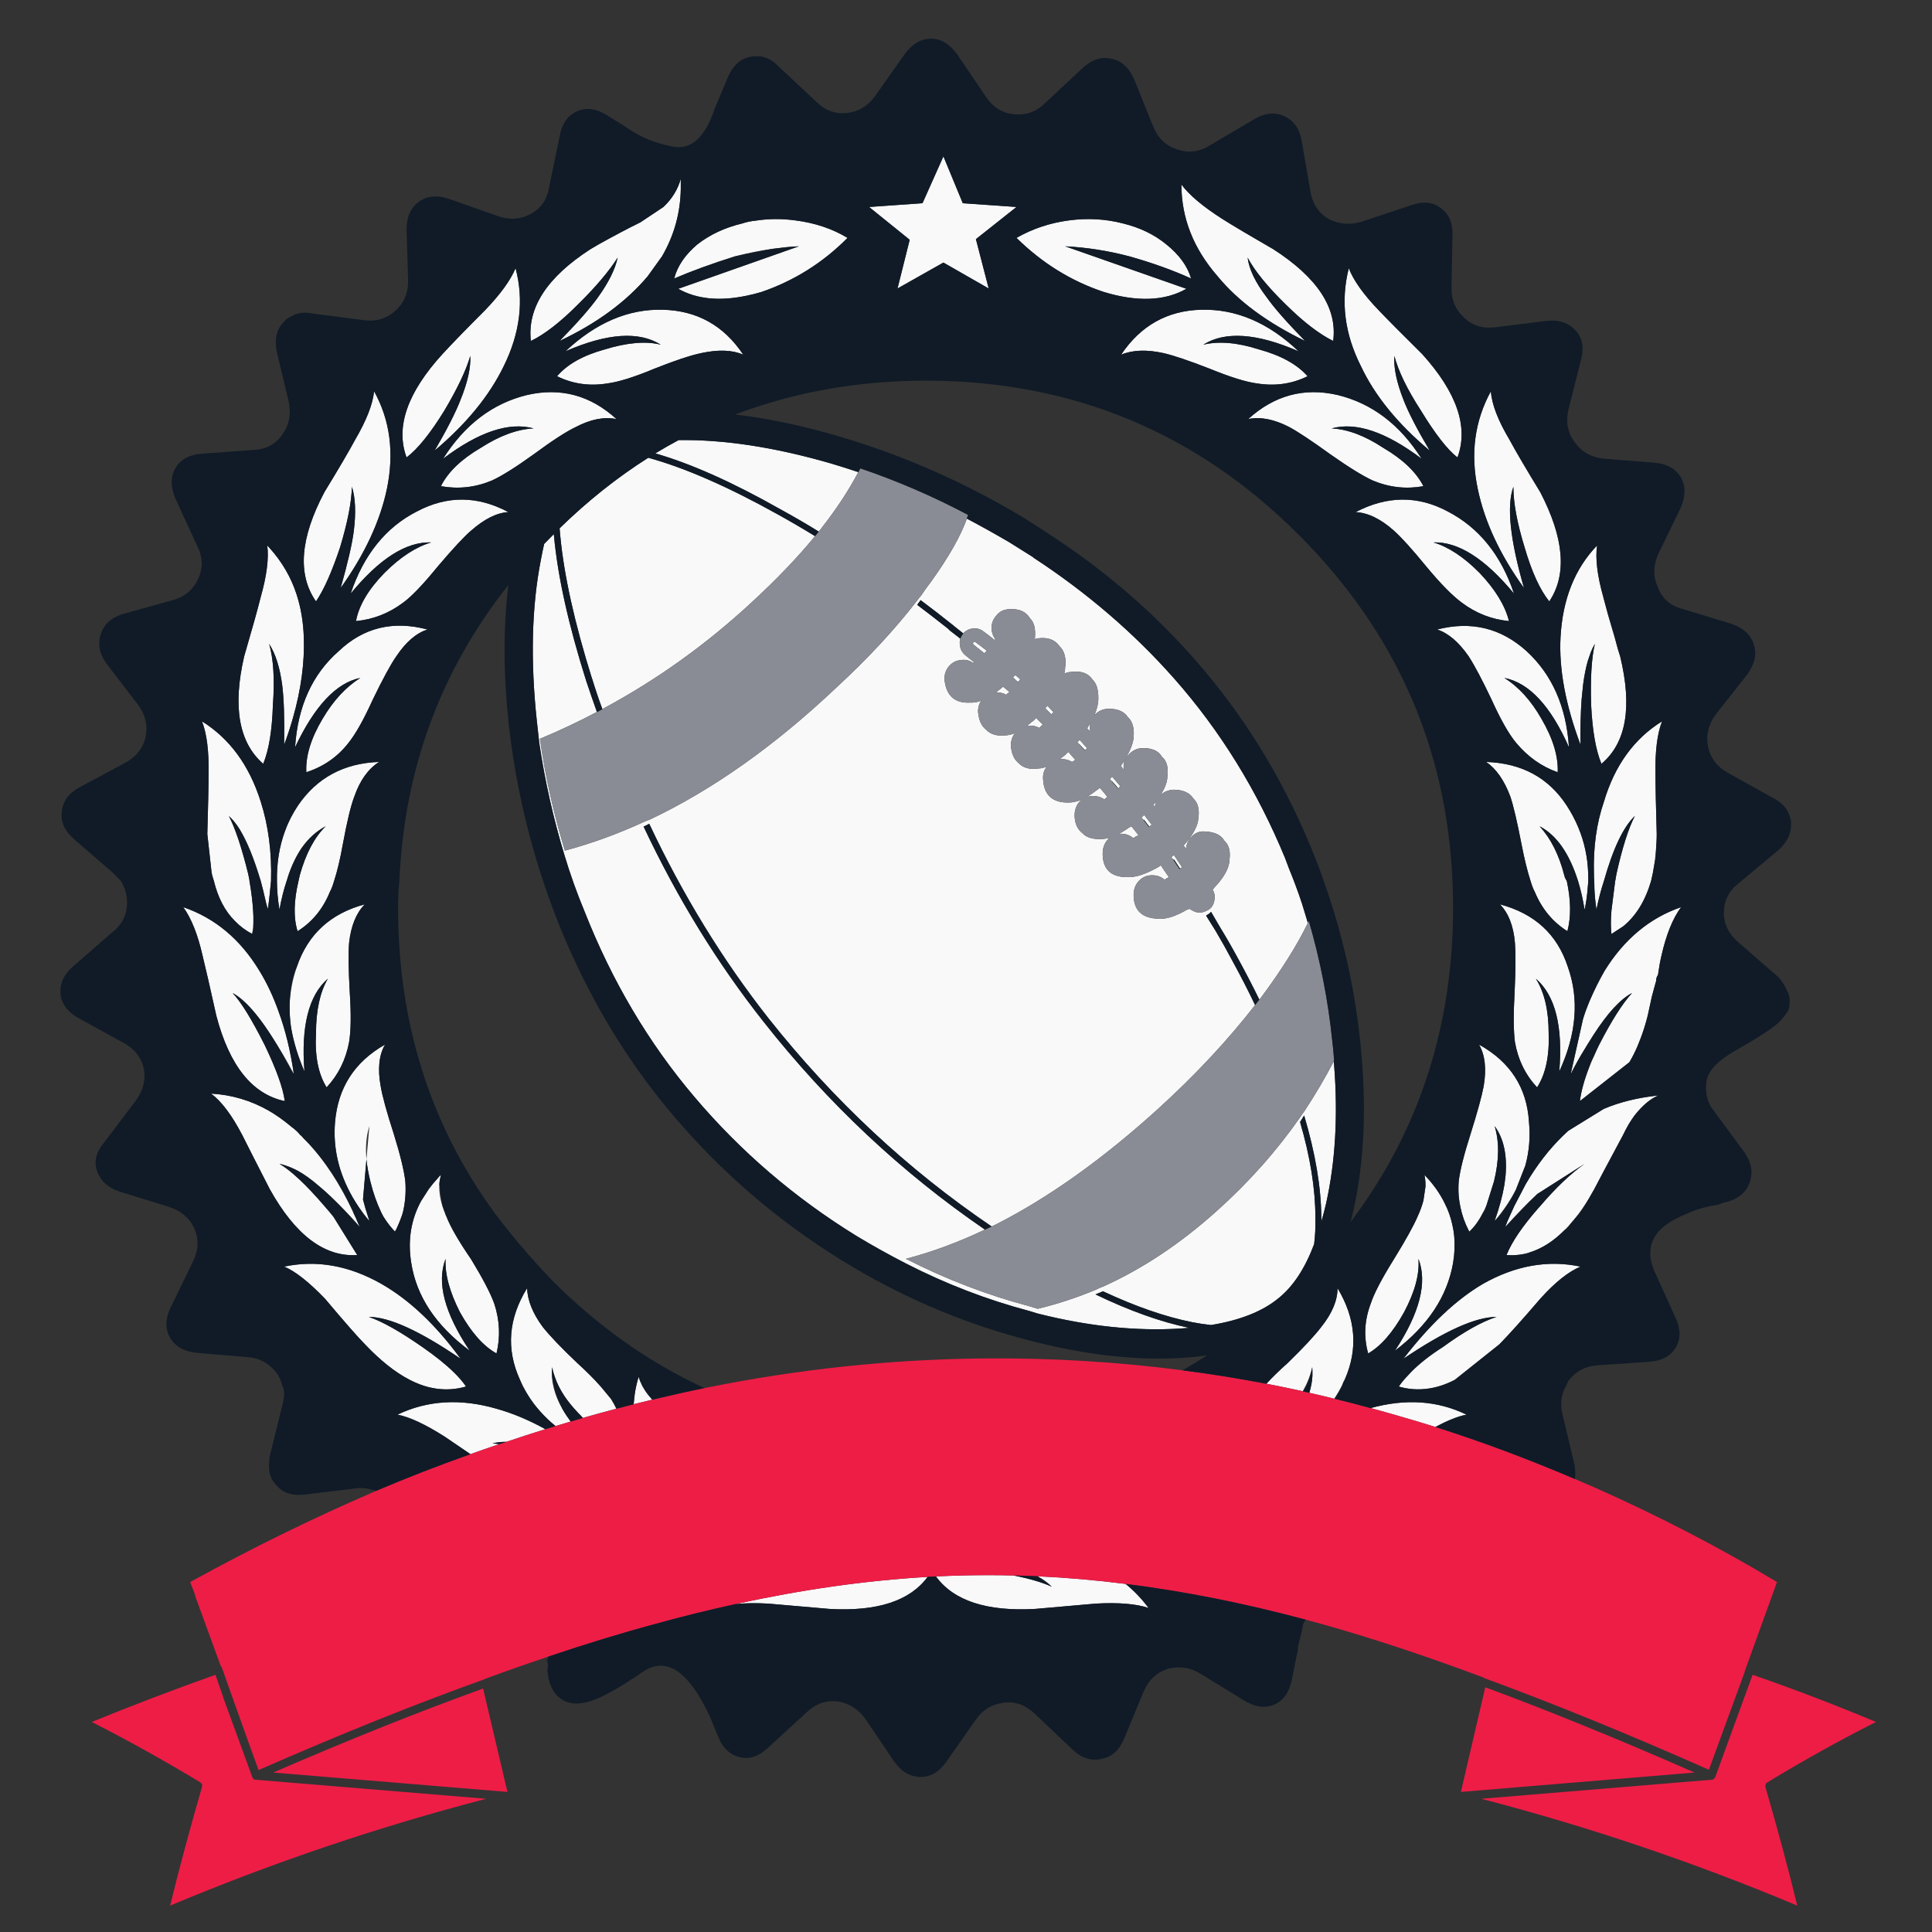 <?xml version="1.0" encoding="utf-8"?>
<!-- Generator: Adobe Illustrator 16.0.0, SVG Export Plug-In . SVG Version: 6.00 Build 0)  -->
<!DOCTYPE svg PUBLIC "-//W3C//DTD SVG 1.1//EN" "http://www.w3.org/Graphics/SVG/1.1/DTD/svg11.dtd">
<svg version="1.1" id="Layer_1" xmlns="http://www.w3.org/2000/svg" xmlns:xlink="http://www.w3.org/1999/xlink" x="0px" y="0px"
	 width="300px" height="300px" viewBox="0 0 300 300" enable-background="new 0 0 300 300" xml:space="preserve">
<rect x="0" y="0" width="300" height="300" fill="#333333" stroke="none"/>
<g>
	<path fill-rule="evenodd" clip-rule="evenodd" fill="#F9F9FA" d="M77.51,224.25c-1.499,0.505-2.986,1.021-4.461,1.551l-3.953-2.691
		c-3.039-1.939-5.496-3.087-7.372-3.443c4.656-2.23,9.78-2.537,15.374-0.921c2.505,0.701,5.035,1.761,7.589,3.177
		c-2.05,0.637-4.072,1.292-6.062,1.964c-0.829,0.002-1.548,0.083-2.159,0.243C76.805,224.155,77.152,224.195,77.51,224.25z
		 M114.245,249.078c10.282-2.254,20.215-3.66,29.799-4.218c-2.752,3.735-7.836,5.392-15.251,4.971l-9.505-0.825
		C117.363,248.898,115.682,248.923,114.245,249.078z M87.355,218.817c0.358,0.632,0.778,1.271,1.26,1.917
		c-0.789,0.232-1.572,0.467-2.352,0.702c-0.404-0.326-0.793-0.667-1.164-1.018c-0.806-0.764-1.542-1.58-2.207-2.45
		c-0.84-1.153-1.56-2.397-2.158-3.733c-2.166-4.753-1.794-9.488,1.115-14.209c0.065,1.907,0.873,3.911,2.424,6.014
		c1.1,1.39,2.894,3.265,5.384,5.625c1.423,1.294,2.602,2.473,3.54,3.54c0.063,0.076,0.128,0.149,0.194,0.218
		c0.538,0.661,1.039,1.268,1.503,1.819c0.31,0.492,0.584,0.993,0.825,1.503c-1.736,0.456-3.473,0.934-5.213,1.431
		c-0.119-0.133-0.241-0.271-0.364-0.412c-0.031-0.031-0.063-0.063-0.097-0.098c-0.033-0.032-0.065-0.064-0.097-0.096
		c-0.049-0.052-0.099-0.1-0.146-0.146c-0.854-0.891-1.573-1.771-2.158-2.643c-0.666-1.004-1.167-2.006-1.503-3.007
		c-0.182-0.488-0.319-0.98-0.413-1.479C85.51,214.378,86.051,216.552,87.355,218.817z M101.297,217.339
		c-0.966,0.23-1.927,0.465-2.886,0.703c-0.004-0.054-0.004-0.11,0-0.169l0.146-1.334c0.125-0.896,0.327-1.811,0.606-2.74
		c0.129,0.421,0.323,0.89,0.582,1.406c0.029,0.056,0.062,0.112,0.098,0.17c0.085,0.161,0.183,0.322,0.291,0.485
		C100.454,216.358,100.842,216.851,101.297,217.339z M202.287,216.029c-1.873-0.409-3.747-0.798-5.627-1.164
		c0.879-0.947,1.971-2.014,3.273-3.2c2.49-2.425,4.236-4.3,5.238-5.625c1.681-2.103,2.521-4.106,2.521-6.014
		c2.845,4.721,3.217,9.456,1.115,14.209c-0.132,0.22-0.236,0.438-0.315,0.654c-0.386,0.8-0.823,1.567-1.309,2.304
		c-1.291-0.323-2.584-0.63-3.88-0.922c0.277-0.875,0.438-1.739,0.485-2.594c0.014-0.454,0.006-0.914-0.024-1.382
		C203.489,213.544,202.997,214.789,202.287,216.029z M222.896,221.583c-1.926-0.607-3.841-1.182-5.747-1.723
		c-1.438-0.421-2.877-0.825-4.315-1.212c5.438-1.501,10.401-1.162,14.888,1.018C226.404,219.917,224.796,220.555,222.896,221.583z
		 M119.967,38.637c-1.92,0.266-3.86,0.654-5.819,1.163c-3.589,1.132-6.741,2.28-9.457,3.444c0.485-1.908,1.68-3.67,3.588-5.286
		c1.94-1.519,4.252-2.603,6.935-3.25c0.701-0.233,1.444-0.387,2.23-0.46c1.958-0.297,3.979-0.305,6.062-0.024
		c3.04,0.388,5.739,1.293,8.099,2.716c-3.815,3.846-8.261,6.643-13.336,8.389c-0.829,0.25-1.637,0.452-2.425,0.606
		c-4.185,0.869-7.693,0.505-10.524-1.091l18.719-6.595c-0.603,0.027-1.208,0.068-1.818,0.121L119.967,38.637z M103.018,32.139
		c1.326-1.243,2.223-2.697,2.692-4.364v1.6c-0.065,3.718-1.036,7.193-2.91,10.426l-2.231,3.104
		c-3.362,3.977-7.921,7.322-13.676,10.039c2.781-2.845,4.769-5.108,5.965-6.789c1.649-2.296,2.667-4.349,3.054-6.159
		c-1.325,2.102-3.377,4.526-6.158,7.274c-2.781,2.781-5.221,4.671-7.322,5.674c-0.583-5.141,2.505-9.893,9.262-14.257
		c0.821-0.499,1.807-1.057,2.958-1.674l1.624-0.872c0.972-0.517,2.031-1.059,3.177-1.625L103.018,32.139z M101.588,57.258
		c-3.104,1.294-5.529,2.053-7.274,2.28c-2.781,0.453-5.383,0.081-7.807-1.116c1.551-1.842,4.024-3.233,7.419-4.17
		c3.492-1.066,6.385-1.309,8.681-0.728c-3.395-2.134-8.325-1.794-14.791,1.019c4.721-4.429,9.748-6.579,15.082-6.449
		c5.334,0.128,9.505,2.457,12.512,6.982c-1.681-0.744-3.863-0.824-6.547-0.243C107.181,55.189,104.756,55.998,101.588,57.258z
		 M75.303,48.19c2.393-2.489,3.977-4.671,4.753-6.547c1.326,4.979,0.711,10.054-1.843,15.228c-2.23,4.591-5.802,8.955-10.717,13.093
		c1.94-3.33,3.282-5.965,4.025-7.905c1.099-2.716,1.6-4.979,1.503-6.79c-0.647,2.231-1.988,5.06-4.025,8.487
		c-2.166,3.524-4.122,5.949-5.868,7.274c-1.746-4.72,0.114-10.07,5.577-16.051C70.131,53.428,72.329,51.164,75.303,48.19z
		 M58.087,60.75c2.49,4.493,3.152,9.553,1.989,15.178c-1.067,5.043-3.46,10.167-7.178,15.373c1.099-3.879,1.778-6.821,2.037-8.826
		c0.356-2.876,0.259-5.172-0.291-6.886c-0.064,2.425-0.679,5.561-1.842,9.408c-1.261,3.782-2.506,6.579-3.734,8.389
		c-2.91-4.17-2.473-9.828,1.31-16.973c2.23-3.653,3.814-6.353,4.751-8.098C56.907,65.276,57.895,62.755,58.087,60.75z
		 M82.869,70.546c-2.781,2.004-4.947,3.362-6.499,4.074c-2.555,1.066-5.189,1.358-7.905,0.874c1.1-2.199,3.168-4.188,6.208-5.965
		c2.91-1.875,5.641-2.877,8.196-3.006c-3.848-1.035-8.536,0.533-14.063,4.704c3.362-5.302,7.71-8.599,13.044-9.893
		c5.206-1.196,9.829,0.048,13.87,3.735h-0.025c-1.904-0.382-4.013,0.038-6.329,1.26C87.879,67.039,85.713,68.445,82.869,70.546z
		 M62.598,93.581c-2.199,1.649-4.639,2.603-7.323,2.861c0.453-2.425,1.924-4.914,4.413-7.469c2.457-2.457,4.881-4.041,7.274-4.751
		c-3.879-0.13-8.05,2.521-12.512,7.952c2.037-6.046,5.464-10.296,10.281-12.753c4.688-2.489,9.424-2.457,14.208,0.097
		c-1.778,0.098-3.702,1.051-5.771,2.861c-1.1,0.938-2.829,2.797-5.189,5.577C65.686,90.769,63.891,92.643,62.598,93.581z
		 M66.381,97.751c-1.747,0.55-3.362,1.94-4.85,4.171c-0.841,1.196-2.053,3.427-3.637,6.692c-1.423,3.136-2.685,5.383-3.783,6.741
		c-1.681,2.166-3.863,3.686-6.547,4.559c-0.128-2.489,0.711-5.254,2.521-8.292c1.681-2.846,3.637-4.963,5.869-6.354
		c-3.719,0.744-7.097,4.333-10.136,10.767c0.42-6.369,2.684-11.348,6.79-14.937C56.456,97.444,61.046,96.33,66.381,97.751z
		 M189.702,33.933c1.681,1.067,4.348,2.651,8.001,4.753c6.887,4.429,9.99,9.182,9.312,14.257c-2.166-1.067-4.624-2.959-7.371-5.674
		c-2.845-2.78-4.817-5.205-5.916-7.274c0.226,1.811,1.212,3.863,2.958,6.159c1.132,1.616,3.119,3.879,5.965,6.789
		c-5.885-2.845-10.41-6.191-13.578-10.039c-3.751-4.3-5.626-9.052-5.626-14.258C184.643,30.263,186.728,32.025,189.702,33.933z
		 M211.33,56.871c-2.554-5.044-3.185-10.12-1.891-15.228c0.711,1.875,2.263,4.058,4.655,6.547c1.357,1.422,3.605,3.685,6.741,6.789
		c5.398,5.981,7.225,11.332,5.479,16.051c-1.552-1.196-3.443-3.621-5.674-7.274c-2.134-3.297-3.508-6.126-4.122-8.487
		c-0.13,1.811,0.339,4.074,1.406,6.79c0.744,1.939,2.102,4.575,4.073,7.905C217.053,65.826,213.496,61.462,211.33,56.871z
		 M184.95,43.244c-2.846-1.294-6.046-2.441-9.603-3.444c-3.33-0.873-6.644-1.39-9.941-1.551l18.816,6.595
		c-3.362,1.908-7.646,2.07-12.852,0.485c-5.043-1.681-9.554-4.477-13.529-8.389c2.488-1.423,5.204-2.328,8.146-2.716
		c2.909-0.388,5.723-0.227,8.438,0.485c2.619,0.647,4.85,1.73,6.693,3.25C183.123,39.574,184.399,41.336,184.95,43.244z
		 M187.859,57.258c-3.233-1.261-5.626-2.069-7.178-2.425c-2.618-0.582-4.816-0.501-6.595,0.243
		c3.038-4.526,7.193-6.854,12.463-6.982c5.399-0.13,10.426,2.02,15.081,6.449c-6.465-2.813-11.396-3.152-14.79-1.019
		c2.425-0.582,5.302-0.339,8.632,0.728c3.427,0.938,5.948,2.328,7.565,4.17c-2.425,1.196-5.044,1.568-7.856,1.116
		C193.469,59.312,191.028,58.552,187.859,57.258z M146.494,24.282l3.006,7.274l8.342,0.583l-6.305,4.995l1.988,7.662l-7.032-4.025
		l-7.128,4.025l1.891-7.565l-6.305-5.092l8.293-0.583L146.494,24.282z M206.578,70.546c-2.909-2.101-5.027-3.507-6.353-4.219
		c-2.36-1.229-4.494-1.649-6.401-1.26c4.073-3.687,8.696-4.931,13.869-3.735c5.334,1.294,9.683,4.591,13.045,9.893
		c-5.528-4.17-10.184-5.739-13.966-4.704c2.489,0.129,5.156,1.131,8.002,3.006c3.038,1.778,5.124,3.767,6.255,5.965
		c-2.684,0.485-5.303,0.193-7.855-0.874C211.622,73.908,209.423,72.55,206.578,70.546z M239.166,76.414
		c3.718,7.146,4.188,12.803,1.406,16.973c-1.454-1.81-2.731-4.607-3.831-8.389c-1.164-3.783-1.745-6.919-1.745-9.408
		c-1.066,2.974-0.518,8.212,1.648,15.712c-3.717-5.14-6.109-10.265-7.177-15.373c-1.164-5.496-0.485-10.555,2.037-15.178
		c0.129,2.004,1.099,4.525,2.909,7.565C235.352,70.061,236.936,72.76,239.166,76.414z M222.581,84.222
		c2.359,0.711,4.752,2.295,7.177,4.751c2.425,2.555,3.945,5.044,4.559,7.469c-2.683-0.259-5.124-1.212-7.322-2.861
		c-1.455-1.067-3.298-2.942-5.528-5.625c-2.166-2.651-3.848-4.51-5.044-5.577c-2.036-1.81-4.008-2.764-5.916-2.861
		c4.882-2.554,9.65-2.586,14.307-0.097c4.849,2.521,8.275,6.773,10.28,12.753C230.6,86.743,226.429,84.092,222.581,84.222z
		 M223.163,97.751c5.27-1.357,9.893-0.242,13.869,3.347c3.978,3.653,6.176,8.632,6.596,14.937
		c-2.845-6.434-6.191-10.023-10.039-10.767c2.231,1.391,4.154,3.508,5.771,6.354c1.778,3.038,2.619,5.803,2.521,8.292
		c-2.489-0.873-4.64-2.393-6.449-4.559c-1.132-1.358-2.409-3.605-3.831-6.741c-1.423-3.006-2.604-5.237-3.541-6.692
		C226.51,99.691,224.876,98.301,223.163,97.751z M249.69,95.424c0.346,1.243,0.766,2.698,1.261,4.365
		c0.167,0.665,0.378,1.376,0.63,2.134c1.907,7.888,0.938,13.449-2.91,16.682c-0.872-2.101-1.405-5.141-1.6-9.117
		c-0.13-4.17,0.064-7.338,0.581-9.504c-0.229,0.374-0.439,0.803-0.63,1.284l-0.461,1.333c-0.301,1.036-0.544,2.249-0.728,3.637
		l-0.242,2.376c-0.148,2.043-0.205,4.387-0.17,7.032c-2.328-6.207-3.362-11.768-3.104-16.683c0.323-5.916,2.215-10.668,5.675-14.256
		c-0.292,2.004,0.032,4.671,0.97,8.001c0.016,0.067,0.032,0.132,0.048,0.193C249.191,93.61,249.417,94.45,249.69,95.424z
		 M257.255,129.515c-0.039,1.682-0.16,3.234-0.363,4.656c-0.136,0.928-0.306,1.801-0.51,2.618c-0.905,3.096-2.353,5.447-4.34,7.057
		l-1.818,1.188c-0.118-0.985-0.118-2.197,0-3.637l0.581-4.607c0-0.024,0.009-0.049,0.024-0.072c0.054-0.305,0.11-0.637,0.17-0.995
		c0.905-4.074,1.859-7.08,2.861-9.02c-1.777,1.681-3.379,5.043-4.801,10.086c-0.453,1.358-0.842,2.845-1.164,4.462
		c-0.162-1.113-0.268-2.196-0.315-3.25c-0.017-0.397-0.024-0.801-0.024-1.212c-0.038-0.349-0.055-0.697-0.048-1.042
		c-0.13-4.114,0.388-7.872,1.552-11.275c1.681-5.626,4.688-9.78,9.02-12.463c-0.743,1.908-1.083,4.607-1.019,8.099
		C257.061,122.015,257.125,125.15,257.255,129.515z M256.479,154.83c-0.194,0.938-0.404,1.907-0.631,2.909
		c-0.318,1.252-0.682,2.416-1.091,3.491l-0.534,1.334c-0.374,0.856-0.778,1.647-1.212,2.376l-7.687,6.037
		c0.191-1.534,0.686-3.32,1.479-5.357c0.204-0.491,0.422-1.001,0.655-1.528c0.249-0.576,0.523-1.174,0.824-1.794
		c1.94-3.782,3.653-6.482,5.141-8.099c-1.799,0.927-3.804,3.109-6.014,6.547l-0.945,1.503c-0.186,0.297-0.372,0.604-0.558,0.922
		c-0.665,1.071-1.328,2.268-1.988,3.588c0.014-0.097,0.029-0.194,0.049-0.29l1.843-8.244c0.214-0.656,0.44-1.304,0.678-1.94
		l0.341-0.849c0.706-1.646,1.481-3.207,2.327-4.68c3.039-4.914,6.999-8.212,11.881-9.893c-1.293,1.746-2.312,4.268-3.055,7.565
		c-0.194,0.809-0.372,1.795-0.533,2.959c-0.189,0.252-0.286,0.566-0.292,0.945C256.932,153.091,256.706,153.923,256.479,154.83z
		 M245.083,128.497c0.931,2.222,1.44,4.582,1.527,7.08l0.024,1.212l-0.17,1.892c-0.072,0.705-0.177,1.424-0.315,2.159
		c-0.022,0.106-0.055,0.243-0.097,0.412c-0.26-1.617-0.599-3.104-1.019-4.462c-1.357-4.299-3.346-7.128-5.965-8.486
		c1.746,1.908,3.022,4.446,3.831,7.614c0.049,0.244,0.138,0.471,0.267,0.679c0.033,0.065,0.073,0.129,0.121,0.193
		c0.647,2.975,0.68,5.577,0.098,7.809c-2.264-1.423-3.945-3.444-5.044-6.062c-0.258-0.485-0.484-1.067-0.679-1.747
		c-0.485-1.487-0.954-3.395-1.406-5.722c-0.68-3.524-1.261-5.998-1.746-7.42c-0.938-2.489-2.182-4.267-3.733-5.334
		c5.527,0.194,9.699,2.457,12.511,6.789C244.003,126.198,244.601,127.33,245.083,128.497z M235.19,154.005
		c0.161-3.427,0.177-5.964,0.048-7.613c-0.227-2.619-1.002-4.607-2.328-5.965c5.366,1.423,8.875,4.64,10.523,9.651
		c1.811,5.043,1.375,10.475-1.31,16.294c0.583-7.016-0.63-11.816-3.637-14.402c1.326,2.102,1.989,4.93,1.989,8.486
		c0.128,3.524-0.47,6.32-1.795,8.39c-1.811-1.939-2.958-4.284-3.443-7.031C235.012,160.066,234.996,157.465,235.19,154.005z
		 M233.735,190.521c0.211-0.607,0.445-1.173,0.702-1.697c0.229-0.526,0.463-1.044,0.704-1.552l1.77-3.395
		c1.711-2.946,3.675-5.483,5.893-7.614l0.727-0.679l5.504-3.395c2.453-1.049,5.274-1.744,8.463-2.085
		c-1.229,0.518-2.456,1.552-3.685,3.104c-0.26,0.355-0.551,0.792-0.874,1.31c-0.322,0.549-0.631,1.132-0.921,1.745
		c-2.684,5.012-4.171,7.808-4.462,8.391l-0.775,1.356c-0.758,1.238-1.533,2.346-2.328,3.323l-0.048,0.071
		c-0.115,0.134-0.229,0.263-0.341,0.389c-0.354,0.419-0.719,0.814-1.091,1.188c-1.729,1.746-3.547,2.91-5.455,3.492
		c-0.8,0.243-1.616,0.388-2.449,0.437c-0.379,0.008-0.759,0-1.139-0.024c0.813-2.032,2.469-4.474,4.971-7.322
		c0.087-0.096,0.176-0.193,0.266-0.291c2.425-2.845,4.721-5.027,6.887-6.547l-7.347,4.68
		C237.173,186.802,235.516,188.507,233.735,190.521z M228.158,191.249c-0.048-0.049-0.081-0.105-0.098-0.17
		c-0.6-1.167-1.027-2.37-1.284-3.613c-0.126-0.578-0.214-1.16-0.267-1.745c-0.059-0.753-0.059-1.513,0-2.279
		c0.193-1.681,0.808-4.138,1.843-7.372c1.066-3.395,1.745-5.867,2.036-7.419c0.453-2.683,0.211-4.833-0.728-6.45
		c4.85,2.684,7.437,6.693,7.76,12.027c0.225,2.286,0.037,4.533-0.559,6.741l-1.479,3.781c-0.854,1.646-1.953,3.263-3.298,4.85
		c0.73-2.06,1.239-3.951,1.528-5.673l0.169-1.382c0.267-3.227-0.299-5.788-1.697-7.688c0.744,2.425,0.712,5.286-0.097,8.584
		l-1.164,3.71c-0.191,0.441-0.393,0.862-0.605,1.261C229.631,189.547,228.943,190.492,228.158,191.249z M224.352,186.885
		c0.532,1.05,0.921,2.142,1.163,3.273c0.137,0.583,0.233,1.173,0.292,1.77c0.125,1.332,0.068,2.723-0.171,4.171
		c-0.904,5.204-3.911,9.747-9.02,13.627c3.848-5.852,5.06-10.604,3.637-14.258c0.194,2.36-0.549,5.125-2.23,8.293
		c-1.745,3.136-3.604,5.27-5.576,6.401c-0.712-2.555-0.582-5.124,0.388-7.711c0.518-1.584,1.714-3.88,3.588-6.886
		c1.876-3.04,3.12-5.286,3.734-6.741c0.385-0.837,0.676-1.646,0.873-2.425l0.315-2.134c0.02-0.612-0.029-1.202-0.146-1.771
		c-0.017-0.021-0.024-0.045-0.024-0.072C222.538,183.827,223.596,185.314,224.352,186.885z M225.903,214.259
		c-1.397,0.702-2.763,1.155-4.098,1.358c-1.569,0.229-3.104,0.124-4.606-0.315c0.274-0.4,0.582-0.796,0.92-1.188l1.02-1.091
		c1.295-1.315,2.943-2.607,4.946-3.88c3.232-2.36,5.997-3.912,8.292-4.655c-3.232,0-8.05,2.166-14.451,6.497
		c4.105-5.334,8.228-9.214,12.366-11.639c5.043-2.844,10.087-3.733,15.13-2.667c-1.875,0.777-3.96,2.441-6.256,4.995
		c-2.715,3.169-4.833,5.529-6.353,7.08L225.903,214.259z M59.155,188.17c-0.677-1.432-1.227-3.008-1.649-4.729
		c-0.297-1.214-0.5-2.354-0.606-3.419l-0.533,6.231c0.23,0.919,0.513,1.882,0.849,2.886c0.045,0.153,0.094,0.307,0.145,0.46
		c-0.576-0.69-1.109-1.386-1.6-2.084c-0.364-0.539-0.705-1.081-1.018-1.626c-2.152-3.758-3.057-7.646-2.716-11.662
		c0.453-5.334,3.04-9.344,7.759-12.027c-0.938,1.617-1.164,3.768-0.678,6.45c0.258,1.552,0.938,4.024,2.036,7.419
		c1.002,3.234,1.601,5.691,1.794,7.372c0.114,1.5,0.017,2.979-0.291,4.438l-0.048,0.218c-0.075,0.272-0.155,0.54-0.243,0.801
		c-0.194,0.546-0.42,1.104-0.679,1.672c-0.059,0.13-0.123,0.26-0.194,0.389c-0.046,0.065-0.094,0.163-0.145,0.291
		c-0.56-0.584-1.069-1.222-1.528-1.915c-0.087-0.14-0.176-0.276-0.267-0.413C59.413,188.674,59.283,188.423,59.155,188.17z
		 M68.223,183.927c-0.077,1.437,0.246,3.005,0.97,4.703c0.019,0.037,0.051,0.102,0.098,0.194c0.614,1.617,1.908,3.863,3.879,6.741
		c1.81,2.974,3.006,5.27,3.588,6.886c0.841,2.587,0.954,5.156,0.34,7.711c-2.038-1.132-3.928-3.266-5.674-6.401
		c-1.616-3.168-2.359-5.933-2.231-8.293c-1.422,3.653-0.177,8.406,3.735,14.258c-5.238-3.88-8.261-8.423-9.069-13.627
		c-0.563-3.486-0.054-6.688,1.528-9.603l1.212-1.891c0.031-0.037,0.063-0.077,0.097-0.121c0.372-0.501,0.783-0.994,1.237-1.479
		c0.021-0.035,0.046-0.067,0.073-0.097c0.021-0.021,0.046-0.045,0.073-0.073c0.02-0.035,0.043-0.067,0.072-0.098
		c0.057-0.056,0.113-0.111,0.17-0.169c0.05-0.051,0.099-0.099,0.145-0.146c-0.042,0.251-0.099,0.509-0.17,0.776
		C68.258,183.44,68.234,183.683,68.223,183.927z M56.9,180.022l0.46-5.165C56.88,176.34,56.727,178.062,56.9,180.022z
		 M70.479,213.096c0.771,0.772,1.393,1.508,1.867,2.206c-1.524,0.446-3.084,0.552-4.68,0.315c-0.299-0.046-0.598-0.103-0.896-0.169
		c-1.033-0.256-2.084-0.652-3.152-1.189c-2.242-1.159-4.553-2.993-6.934-5.504c-1.035-1.034-3.104-3.395-6.208-7.08
		c-2.553-2.65-4.671-4.315-6.353-4.995c5.044-1.066,10.07-0.177,15.082,2.667c4.365,2.49,8.471,6.37,12.318,11.639
		c-6.336-4.331-11.089-6.497-14.257-6.497c2.036,0.678,4.801,2.23,8.292,4.655C67.579,210.545,69.22,211.863,70.479,213.096z
		 M161.09,244.763c4.492,0.202,9.06,0.599,13.7,1.188c1.32,1.077,2.508,2.322,3.563,3.733c-1.939-0.646-4.671-0.873-8.194-0.679
		l-9.408,0.825c-7.518,0.424-12.659-1.257-15.421-5.044c2.89-0.142,5.75-0.206,8.584-0.194c1.16,0,2.324,0.017,3.49,0.049
		c2.497,0.498,4.47,1.079,5.916,1.745C162.726,245.792,161.982,245.251,161.09,244.763z M46.037,92.247
		c0.677,2.06,1.057,4.299,1.139,6.716c0.135,3.926-0.423,8.081-1.672,12.464c-0.389,1.383-0.849,2.79-1.382,4.219
		c0.064-4.041-0.032-7.096-0.291-9.166c-0.356-2.78-1.035-4.946-2.038-6.497c0.679,2.359,0.874,5.527,0.583,9.504
		c-0.129,3.976-0.631,7.016-1.504,9.117c-3.782-3.297-4.768-8.858-2.958-16.682c1.229-4.204,2.085-7.274,2.571-9.214
		c0.938-3.33,1.276-5.998,1.018-8.001c0.111,0.114,0.216,0.228,0.315,0.339c0.977,1.067,1.825,2.223,2.546,3.468
		C45.051,89.689,45.608,90.934,46.037,92.247z M44.243,129.08c0.521-1.392,1.191-2.717,2.013-3.978
		c2.942-4.332,7.144-6.595,12.608-6.789c-1.681,1.067-2.959,2.845-3.831,5.334c-0.55,1.422-1.148,3.896-1.795,7.42
		c-0.42,2.327-0.873,4.235-1.357,5.722c-0.194,0.679-0.42,1.262-0.679,1.747c-1.066,2.618-2.731,4.639-4.995,6.062
		c-0.646-2.069-0.598-4.672,0.146-7.809c0.064-0.258,0.128-0.549,0.194-0.872c0.938-3.362,2.279-5.901,4.024-7.614
		c-1.431,0.757-2.667,1.873-3.709,3.346c-0.827,1.198-1.53,2.653-2.11,4.365l-0.145,0.485c-0.035,0.097-0.067,0.193-0.098,0.291
		c-0.453,1.358-0.824,2.845-1.115,4.462c-0.259-1.553-0.389-3.04-0.389-4.462C42.961,134.003,43.374,131.433,44.243,129.08z
		 M38.545,135.723c0.064,0.388,0.129,0.744,0.194,1.066c0.289,1.689,0.474,3.192,0.557,4.511c0.077,1.295,0.053,2.411-0.072,3.346
		c-0.032,0.136-0.049,0.265-0.049,0.387c-1.008-0.526-1.906-1.197-2.691-2.012c-1.545-1.528-2.636-3.605-3.273-6.232
		c-0.02-0.079-0.044-0.16-0.073-0.242c-0.104-0.366-0.201-0.746-0.291-1.14l-0.654-5.892c0.129-4.365,0.193-7.5,0.193-9.407
		c0.065-3.492-0.275-6.191-1.019-8.099c4.3,2.683,7.34,6.837,9.118,12.463c1.196,3.75,1.729,7.856,1.6,12.317
		c-0.129,1.423-0.291,2.91-0.485,4.462c0-0.194-0.032-0.324-0.097-0.389c-0.214-0.894-0.424-1.751-0.631-2.569
		c-0.13-0.509-0.26-1.01-0.387-1.504c-1.019-3.495-2.109-6.17-3.273-8.025c-0.445-0.698-0.898-1.281-1.358-1.746l-0.315-0.315
		C36.54,128.643,37.543,131.649,38.545,135.723z M45.625,166.759c-1.128-2.109-2.211-3.96-3.249-5.552
		c-0.92-1.457-1.801-2.701-2.644-3.734c-1.298-1.593-2.502-2.684-3.612-3.273c1.293,1.358,2.958,4.058,4.995,8.099
		c1.811,3.782,2.845,6.676,3.104,8.68c-5.043-1.066-8.583-5.479-10.621-13.238c-0.938-4.235-1.648-7.339-2.133-9.312
		c-0.745-3.297-1.747-5.819-3.007-7.565c4.915,1.681,8.859,4.979,11.833,9.893c1.16,1.888,2.155,4.005,2.982,6.353
		C44.324,159.975,45.108,163.191,45.625,166.759z M46.11,150.077c1.713-5.011,5.221-8.228,10.523-9.651
		c-1.325,1.358-2.133,3.346-2.425,5.965c-0.129,1.649-0.097,4.187,0.098,7.613c0.226,3.46,0.194,6.062-0.098,7.809
		c-0.517,2.747-1.68,5.092-3.491,7.031c-1.293-2.069-1.843-4.865-1.649-8.39c0-3.557,0.615-6.385,1.843-8.486
		c-2.975,2.586-4.188,7.387-3.637,14.402c-0.97-2.23-1.649-4.429-2.038-6.596c-0.023-0.156-0.048-0.31-0.072-0.46
		c-0.141-1.065-0.206-2.117-0.194-3.152C45.035,154.093,45.415,152.064,46.11,150.077z M45.552,182.302
		c0.314,0.271,0.637,0.562,0.97,0.873c1.168,1.095,2.452,2.461,3.856,4.098c0.501,0.569,0.97,1.127,1.405,1.673l3.687,5.94
		c-5.076,0.323-9.603-3.088-13.579-10.231c-1.939-3.783-3.362-6.579-4.268-8.391c-1.617-3.104-3.233-5.253-4.85-6.449
		c3.192,0.18,6.174,1.062,8.947,2.643c1.105,0.641,2.18,1.392,3.225,2.256c0.097,0.078,0.194,0.159,0.291,0.242
		c0.583,0.421,1.052,0.856,1.407,1.309c0.171,0.166,0.341,0.336,0.51,0.51c0.104,0.105,0.209,0.21,0.315,0.315
		c2.847,2.965,5.32,6.715,7.419,11.25c0.091,0.191,0.18,0.386,0.267,0.582c0.074,0.159,0.147,0.321,0.218,0.484
		c0.167,0.371,0.33,0.742,0.485,1.116c-0.233-0.265-0.459-0.522-0.679-0.775c-2.343-2.604-4.266-4.494-5.77-5.675
		c-1.106-0.958-2.165-1.718-3.177-2.278c-0.69-0.362-1.361-0.646-2.013-0.85c-0.097-0.036-0.194-0.068-0.291-0.096
		c-0.031-0.008-0.063-0.016-0.097-0.025c-0.144-0.033-0.29-0.066-0.437-0.097C44.077,181.148,44.797,181.674,45.552,182.302z
		 M170.789,122.338c0.421,0.485,0.808,0.954,1.164,1.407c-0.162,0.129-0.323,0.258-0.485,0.387c-0.484-0.355-1.05-0.533-1.697-0.533
		c-0.355,0-0.695,0.048-1.018,0.146c0.517-0.292,1.066-0.663,1.648-1.116C170.563,122.533,170.692,122.435,170.789,122.338z
		 M152.943,190.934c-4.159,1.979-8.249,3.491-12.269,4.534c6.208,3.168,12.609,5.626,19.204,7.371
		c0.388,0.129,0.808,0.259,1.261,0.388c3.071-0.743,6.078-1.729,9.021-2.958c0.355-0.194,0.728-0.355,1.114-0.484
		c6.11-2.748,11.995-6.66,17.652-11.735c4.979-4.463,9.295-9.312,12.948-14.549c0.227-0.356,0.452-0.679,0.679-0.97
		c1.658-2.519,3.178-5.097,4.559-7.735c0.014,0.198,0.029,0.399,0.049,0.606c0.614,7.856,0.193,15.033-1.261,21.531
		c-0.227,0.97-0.469,1.892-0.728,2.765c0.032-0.227,0.032-0.452,0-0.679c-0.032-4.655-0.922-9.926-2.667-15.81
		c-0.194,0.323-0.404,0.662-0.631,1.019c1.584,5.431,2.376,10.378,2.376,14.839c0.032,1.455-0.032,2.829-0.194,4.122
		c-1.422,3.783-3.265,6.579-5.527,8.391c-2.457,2.036-5.949,3.427-10.476,4.17c-0.938-0.098-1.907-0.242-2.909-0.437
		c-4.203-0.84-8.826-2.441-13.87-4.802c-0.387,0.162-0.775,0.324-1.164,0.485c5.303,2.555,10.152,4.284,14.549,5.189
		c-0.388,0.032-0.792,0.064-1.212,0.097c-6.982,0.453-14.436-0.323-22.356-2.328c-0.419-0.129-0.84-0.259-1.261-0.388
		c-6.595-1.745-12.979-4.203-19.155-7.371c-2.587-1.325-5.141-2.748-7.663-4.268c-9.602-5.917-17.991-13.109-25.168-21.58
		c-7.113-8.373-12.803-17.975-17.071-28.806c-1.196-2.877-2.23-5.771-3.104-8.681c-1.746-5.755-3.055-11.574-3.928-17.458
		c-0.128-1.164-0.258-2.327-0.387-3.491c-1.002-9.376-0.793-17.701,0.63-24.975c0.158-0.853,0.328-1.676,0.51-2.473
		c0.499-0.518,1-1.027,1.503-1.528c0.011,0.085,0.019,0.174,0.024,0.266c0.582,6.305,2.247,13.805,4.995,22.502
		c0.548,1.646,1.106,3.263,1.673,4.849c-2.87,1.518-5.819,2.908-8.85,4.17c0.84,5.885,2.133,11.672,3.879,17.361
		c4.105-1.1,8.195-2.586,12.269-4.461c0.291-0.13,0.583-0.243,0.874-0.34c9.763-4.623,19.43-11.461,28.999-20.513
		c4.882-4.494,9.069-9.005,12.561-13.53c0.194-0.291,0.388-0.533,0.582-0.728c0.518-0.775,1.051-1.519,1.6-2.23
		c2.741-3.826,4.584-7.075,5.528-9.748c0.064,0.031,0.13,0.064,0.194,0.098c2.134,1.131,4.251,2.311,6.353,3.54
		c1.228,0.776,2.44,1.536,3.637,2.28c0.097,0.064,0.178,0.129,0.242,0.194c8.244,5.399,15.486,11.623,21.727,18.67
		c7.176,8.114,12.931,17.425,17.264,27.933c0.194,0.518,0.387,1.035,0.581,1.552c0.744,1.811,1.423,3.637,2.037,5.48
		c0.317,1.012,0.626,2.021,0.921,3.031c-1.649,3.415-4.059,7.253-7.225,11.518c-0.032,0.032-0.065,0.08-0.098,0.145
		c-0.07,0.08-0.143,0.162-0.218,0.242c-1.064-2.178-2.188-4.345-3.371-6.497c-0.872-1.617-1.794-3.218-2.764-4.801
		c-0.453-0.776-0.905-1.552-1.358-2.328c-0.129,0.162-0.307,0.307-0.533,0.437c-0.097,0.064-0.177,0.113-0.242,0.146
		c0.484,0.776,0.97,1.551,1.455,2.327c0.938,1.584,1.843,3.201,2.715,4.85c1.218,2.222,2.365,4.461,3.444,6.716
		c-4.357,5.594-9.416,11.001-15.18,16.223c-8.566,7.759-16.925,13.707-25.071,17.845c-0.229,0.104-0.447,0.21-0.655,0.315
		c-13.01-8.815-24.56-19.59-34.649-32.321c-7.145-9.084-13.32-19.155-18.524-30.211c-0.292,0.161-0.583,0.307-0.873,0.437
		c5.237,11.121,11.46,21.24,18.67,30.357C128.557,171.327,140.002,182.069,152.943,190.934z M169.237,113.027
		c0,0.194,0.017,0.373,0.049,0.534c-0.162-0.13-0.308-0.275-0.437-0.437h-0.049c0.162-0.291,0.323-0.566,0.485-0.825
		C169.254,112.526,169.237,112.769,169.237,113.027z M167.589,115.573c-0.101-0.108-0.197-0.213-0.291-0.314
		c0.129-0.129,0.242-0.258,0.339-0.388c0.389,0.42,0.775,0.857,1.164,1.309c-0.091,0.092-0.196,0.197-0.315,0.315
		c-0.291-0.323-0.59-0.639-0.896-0.945V115.573z M93.538,110.117c-0.574-1.544-1.108-3.127-1.601-4.752v0.048
		c-2.715-8.665-4.364-16.083-4.946-22.259c-0.034-0.38-0.066-0.753-0.098-1.115c4.342-4.239,8.933-7.893,13.772-10.96
		c5.677,1.563,12.369,4.489,20.077,8.778c1.984,1.099,3.924,2.229,5.819,3.395c-2.735,3.334-6.017,6.761-9.845,10.281
		c-7.048,6.53-14.693,12.011-22.938,16.439C93.701,110.021,93.62,110.07,93.538,110.117z M133.279,73.311
		c-1.503,2.856-3.418,5.766-5.747,8.729c-0.13,0.173-0.259,0.343-0.388,0.509c-1.945-1.203-3.934-2.359-5.964-3.468
		c-7.376-4.18-13.85-7.073-19.422-8.68c1.191-0.721,2.396-1.407,3.612-2.061c7.032-0.108,14.905,1.096,23.618,3.613
		C130.42,72.38,131.851,72.833,133.279,73.311z M149.112,99.158c-0.096,0.332-0.112,0.687-0.048,1.067
		c0.064,0.614,0.355,1.131,0.873,1.551c0.42,0.355,0.873,0.711,1.358,1.067c-0.066,0.033-0.13,0.065-0.194,0.097
		c-0.582-0.42-1.229-0.566-1.94-0.437c-0.776,0.064-1.423,0.437-1.94,1.116c-0.453,0.614-0.631,1.325-0.533,2.133
		c0.323,2.36,1.649,3.476,3.976,3.346c0.55,0.032,1.116-0.064,1.698-0.291c-0.355,0.518-0.518,1.116-0.485,1.794
		c0.13,1.262,0.533,2.15,1.212,2.667c0.68,0.743,1.666,1.051,2.959,0.921c0.452,0,0.97-0.113,1.552-0.339
		c-0.42,0.517-0.631,1.164-0.631,1.939c0.098,1.229,0.485,2.118,1.164,2.667c0.712,0.775,1.746,1.066,3.104,0.872
		c0.387,0,0.823-0.097,1.309-0.291c-0.42,0.517-0.613,1.132-0.582,1.843c0.097,2.553,1.439,3.798,4.025,3.733
		c0.064-0.032,0.113-0.032,0.146,0c0.581-0.032,1.229-0.194,1.939-0.485c-0.129,0.064-0.259,0.162-0.388,0.291
		c-0.518,0.55-0.792,1.245-0.824,2.085c0,1.293,0.404,2.247,1.212,2.861c0.582,0.646,1.52,0.954,2.813,0.921
		c0.452,0,0.921-0.065,1.405-0.194c-0.097,0.064-0.177,0.145-0.242,0.242c-0.518,0.549-0.792,1.229-0.824,2.037
		c-0.064,2.554,1.212,3.831,3.831,3.831c0.032-0.032,0.064-0.032,0.097,0c1.196,0.032,2.699-0.453,4.511-1.455
		c0.032-0.064,0.064-0.081,0.097-0.048c0.162-0.098,0.322-0.21,0.484-0.34c0.421,0.646,0.842,1.261,1.261,1.843
		c-0.259,0.13-0.484,0.259-0.678,0.389c-0.551-0.453-1.164-0.679-1.844-0.679c-0.841-0.032-1.551,0.258-2.134,0.872
		c-0.517,0.55-0.792,1.229-0.824,2.038c-0.032,2.521,1.277,3.798,3.929,3.831c1.164,0.097,2.65-0.388,4.461-1.455
		c0.032,0,0.081,0,0.146,0c0.064-0.033,0.113-0.065,0.146-0.098c0.291,0.227,0.63,0.404,1.019,0.533
		c0.55,0.13,1.083,0.065,1.6-0.193c0.032-0.033,0.098-0.065,0.194-0.097c0.227-0.129,0.404-0.259,0.533-0.388
		c0.26-0.324,0.421-0.663,0.485-1.019c0.162-0.646,0.081-1.245-0.243-1.794c0.032-0.064,0.082-0.113,0.146-0.146l0.048-0.097
		c1.521-1.584,2.328-3.006,2.425-4.268l-0.048,0.146c0.258-1.455,0.016-2.521-0.728-3.201c-0.518-0.905-1.503-1.391-2.958-1.455
		c-0.808-0.098-1.503,0.145-2.086,0.727c-0.549,0.485-0.856,1.131-0.922,1.94c-0.128-0.194-0.258-0.356-0.387-0.485
		c1.357-1.52,2.116-2.861,2.278-4.025c-0.032-0.064-0.032-0.097,0-0.097c0.227-1.455-0.032-2.522-0.775-3.201
		c-0.55-0.873-1.552-1.326-3.006-1.358c-0.81,0.032-1.505,0.307-2.086,0.824c0.679-1.034,1.034-1.956,1.066-2.764v-0.048
		c0.194-1.455-0.081-2.489-0.824-3.104c-0.549-0.97-1.616-1.422-3.2-1.358c-0.775,0.065-1.438,0.404-1.988,1.019
		c-0.174,0.164-0.32,0.342-0.437,0.533c0.708-1.233,1.113-2.285,1.212-3.152c0-0.064,0-0.113,0-0.146
		c0.129-1.391-0.178-2.425-0.921-3.104c-0.582-0.872-1.601-1.293-3.056-1.261c-0.808,0.032-1.487,0.34-2.036,0.922
		c-0.032,0.032-0.064,0.081-0.097,0.146c0.419-1.003,0.63-1.875,0.63-2.619c0.032-1.391-0.275-2.393-0.922-3.007
		c-0.646-0.97-1.729-1.357-3.249-1.163c-0.42,0-0.792,0.097-1.115,0.291c0.098-0.421,0.146-0.825,0.146-1.212l0.048-0.048
		c0.065-1.391-0.242-2.393-0.921-3.007c-0.679-1.002-1.762-1.423-3.249-1.261c-0.227,0.032-0.437,0.081-0.631,0.146
		c0.032-0.033,0.05-0.098,0.05-0.194c0.128-1.422-0.13-2.441-0.777-3.056c-0.613-1.034-1.68-1.503-3.2-1.406
		c-0.872,0.033-1.552,0.372-2.036,1.019c-0.518,0.582-0.76,1.277-0.728,2.084c0.064,0.583,0.259,1.1,0.581,1.553
		c-0.031,0.064-0.064,0.113-0.096,0.145c-0.583-0.485-1.164-0.938-1.746-1.357c-0.518-0.388-1.084-0.534-1.697-0.437
		c-0.356,0.032-0.695,0.161-1.019,0.387c-0.142,0.096-0.28,0.217-0.412,0.364c-0.473-0.38-0.95-0.76-1.43-1.14
		c-0.098-0.097-0.194-0.178-0.291-0.242c-1.617-1.293-3.25-2.554-4.898-3.782c-0.161,0.227-0.339,0.469-0.533,0.728
		c1.584,1.196,3.152,2.409,4.704,3.637c0.129,0.097,0.226,0.193,0.291,0.291C147.984,98.276,148.55,98.711,149.112,99.158z
		 M151.295,99.643c0.064,0,0.112,0.016,0.145,0.048c0.582,0.42,1.18,0.874,1.795,1.358c-0.13,0.129-0.259,0.258-0.389,0.388
		c-0.549-0.453-1.114-0.905-1.697-1.358c-0.031-0.032-0.048-0.08-0.048-0.146c-0.032-0.064-0.017-0.129,0.048-0.193
		C151.181,99.675,151.229,99.643,151.295,99.643z M158.107,105.923c-0.1-0.083-0.196-0.165-0.291-0.243
		c-0.165-0.167-0.335-0.336-0.509-0.509c0.097-0.097,0.211-0.21,0.34-0.339c0.258,0.193,0.517,0.404,0.775,0.63
		C158.3,105.616,158.194,105.77,158.107,105.923z M174.523,119.525c-0.162-0.194-0.324-0.387-0.484-0.582
		c0-0.032,0.016-0.048,0.048-0.048c0.243-0.367,0.462-0.714,0.654-1.043c-0.22,0.402-0.309,0.863-0.267,1.382
		C174.507,119.331,174.523,119.429,174.523,119.525z M177.578,127.333c-0.11-0.125-0.224-0.254-0.339-0.388
		c0.162-0.13,0.307-0.258,0.437-0.388c0.388,0.517,0.775,1.018,1.163,1.503c-0.112,0.085-0.242,0.183-0.388,0.292
		c-0.271-0.364-0.546-0.72-0.824-1.067C177.611,127.305,177.596,127.321,177.578,127.333z M175.348,128.497
		c0.129-0.064,0.242-0.129,0.339-0.194c0.356,0.453,0.728,0.921,1.116,1.406c-0.031,0-0.048,0.017-0.049,0.048v-0.048
		c-0.29,0.13-0.55,0.275-0.775,0.437c-0.551-0.453-1.164-0.679-1.843-0.679c-0.129,0-0.259,0-0.389,0
		c0.517-0.259,1.067-0.598,1.648-1.018L175.348,128.497z M180.343,126.218l0.049,0.048l-0.049,0.048V126.218z M179.081,125.006
		c0.162-0.227,0.308-0.421,0.437-0.583c-0.097,0.258-0.161,0.55-0.193,0.873C179.228,125.2,179.146,125.102,179.081,125.006z
		 M183.228,134.874c-0.313-0.464-0.627-0.94-0.944-1.43c-0.028,0.026-0.053,0.051-0.073,0.072c-0.107-0.134-0.212-0.271-0.315-0.412
		c0.129-0.129,0.259-0.243,0.389-0.339c0.419,0.614,0.84,1.245,1.26,1.892C183.441,134.732,183.336,134.805,183.228,134.874z
		 M164.728,117.876c-0.064,0-0.146,0.016-0.243,0.049c0.323-0.227,0.663-0.485,1.019-0.777v-0.048c0.13-0.097,0.26-0.21,0.389-0.339
		c0.355,0.387,0.711,0.792,1.066,1.212l-0.049,0.048c-0.162,0.129-0.307,0.226-0.437,0.291
		C165.956,117.99,165.374,117.844,164.728,117.876z M170.304,113.852l-0.048,0.048v-0.097L170.304,113.852z M162.303,109.972
		c0.13-0.129,0.242-0.258,0.34-0.388c0.323,0.324,0.63,0.647,0.921,0.97c-0.097,0.13-0.193,0.259-0.291,0.389
		c-0.227-0.227-0.453-0.453-0.68-0.679C162.497,110.167,162.4,110.069,162.303,109.972z M161.623,112.785
		c-0.097,0.097-0.177,0.178-0.242,0.242c-0.55-0.291-1.115-0.403-1.697-0.339c-0.064,0-0.145,0.016-0.242,0.048
		c0.291-0.227,0.582-0.469,0.873-0.728h0.048c0.194-0.161,0.373-0.339,0.533-0.533c0.324,0.355,0.663,0.695,1.02,1.018
		c-0.065,0.098-0.13,0.162-0.194,0.194C161.688,112.72,161.655,112.752,161.623,112.785z M154.641,107.548
		c0.161-0.13,0.34-0.275,0.533-0.437c0.194-0.162,0.388-0.323,0.582-0.485c0.323,0.259,0.646,0.533,0.97,0.824
		c-0.032,0.033-0.08,0.082-0.145,0.146c-0.032,0.032-0.065,0.048-0.098,0.048c-0.064,0.064-0.146,0.146-0.243,0.243
		C155.756,107.596,155.223,107.483,154.641,107.548z M172.607,121.295c-0.088-0.107-0.177-0.212-0.266-0.315
		c0.128-0.129,0.242-0.259,0.339-0.388c0.42,0.485,0.841,0.97,1.261,1.455c-0.089,0.147-0.178,0.285-0.267,0.412
		c-0.338-0.409-0.686-0.805-1.043-1.188L172.607,121.295z"/>
	<path fill-rule="evenodd" clip-rule="evenodd" fill="#898C94" d="M133.279,73.311c0.11-0.191,0.215-0.385,0.315-0.583
		c5.722,1.94,11.298,4.349,16.73,7.226c-0.06,0.19-0.124,0.384-0.194,0.582c-0.944,2.673-2.787,5.922-5.528,9.748
		c-0.549,0.711-1.083,1.455-1.6,2.23c-0.194,0.194-0.388,0.437-0.582,0.728c-3.491,4.525-7.679,9.036-12.561,13.53
		c-9.569,9.052-19.236,15.89-28.999,20.513c-0.291,0.097-0.583,0.21-0.874,0.34c-4.074,1.875-8.164,3.361-12.269,4.461
		c-1.746-5.689-3.039-11.477-3.879-17.361c3.031-1.262,5.98-2.653,8.85-4.17c0.077-0.028,0.15-0.061,0.218-0.096
		c0.224-0.113,0.435-0.226,0.63-0.34c0.083-0.047,0.163-0.096,0.243-0.145c8.244-4.429,15.89-9.909,22.938-16.439
		c3.828-3.52,7.109-6.947,9.845-10.281c0.131-0.166,0.26-0.328,0.387-0.485c0.064-0.075,0.129-0.148,0.194-0.219
		c0.129-0.166,0.258-0.335,0.388-0.509C129.86,79.076,131.775,76.167,133.279,73.311z M167.589,115.573
		c0.288,0.312,0.578,0.627,0.873,0.946l0.023-0.024c0.119-0.119,0.225-0.224,0.315-0.315c-0.389-0.452-0.775-0.889-1.164-1.309
		c-0.097,0.13-0.21,0.259-0.339,0.388C167.392,115.36,167.488,115.465,167.589,115.573z M169.237,113.027
		c0-0.258,0.017-0.501,0.049-0.728c-0.162,0.259-0.323,0.534-0.485,0.825h0.049c0.129,0.161,0.274,0.307,0.437,0.437
		C169.254,113.399,169.237,113.221,169.237,113.027z M195.546,155.217c0.075-0.08,0.147-0.162,0.218-0.242
		c0.032-0.064,0.065-0.112,0.098-0.145c3.166-4.265,5.575-8.103,7.225-11.518c0.048-0.104,0.096-0.209,0.146-0.315
		c1.777,6.11,2.989,12.302,3.637,18.573c0.129,1.035,0.227,2.069,0.291,3.104c-0.02,0.038-0.035,0.077-0.049,0.121
		c-1.381,2.639-2.9,5.217-4.559,7.735c-0.227,0.291-0.452,0.613-0.679,0.97c-3.653,5.237-7.97,10.086-12.948,14.549
		c-5.657,5.075-11.542,8.987-17.652,11.735c-0.387,0.129-0.759,0.29-1.114,0.484c-2.942,1.229-5.949,2.215-9.021,2.958
		c-0.453-0.129-0.873-0.259-1.261-0.388c-6.595-1.745-12.996-4.203-19.204-7.371c4.021-1.043,8.11-2.555,12.269-4.534
		c0.229-0.102,0.455-0.207,0.678-0.315c0.116-0.058,0.237-0.113,0.364-0.17c0.208-0.105,0.427-0.211,0.655-0.315
		c8.146-4.138,16.505-10.086,25.071-17.845c5.764-5.222,10.822-10.629,15.18-16.223c0.063-0.092,0.127-0.18,0.193-0.266
		C195.241,155.599,195.395,155.404,195.546,155.217z M170.789,122.338c-0.097,0.097-0.227,0.194-0.388,0.291
		c-0.582,0.453-1.132,0.824-1.648,1.116c0.322-0.098,0.662-0.146,1.018-0.146c0.647,0,1.213,0.178,1.697,0.533
		c0.162-0.129,0.323-0.258,0.485-0.387C171.597,123.292,171.21,122.823,170.789,122.338z M149.573,98.357
		c0.132-0.147,0.27-0.268,0.412-0.364c0.324-0.227,0.663-0.355,1.019-0.387c0.613-0.098,1.18,0.048,1.697,0.437
		c0.582,0.419,1.163,0.872,1.746,1.357c0.031-0.032,0.064-0.081,0.096-0.145c-0.322-0.453-0.517-0.97-0.581-1.553
		c-0.032-0.808,0.21-1.503,0.728-2.084c0.484-0.647,1.164-0.986,2.036-1.019c1.521-0.097,2.587,0.372,3.2,1.406
		c0.647,0.615,0.905,1.633,0.777,3.056c0,0.097-0.018,0.161-0.05,0.194c0.194-0.065,0.404-0.114,0.631-0.146
		c1.487-0.162,2.57,0.259,3.249,1.261c0.679,0.615,0.986,1.617,0.921,3.007l-0.048,0.048c0,0.387-0.048,0.792-0.146,1.212
		c0.323-0.194,0.695-0.291,1.115-0.291c1.52-0.194,2.603,0.193,3.249,1.163c0.646,0.615,0.954,1.617,0.922,3.007
		c0,0.744-0.211,1.616-0.63,2.619c0.032-0.065,0.064-0.113,0.097-0.146c0.549-0.582,1.229-0.89,2.036-0.922
		c1.455-0.032,2.474,0.389,3.056,1.261c0.743,0.679,1.05,1.713,0.921,3.104c0,0.032,0,0.082,0,0.146
		c-0.099,0.868-0.504,1.919-1.212,3.152c0.116-0.191,0.263-0.369,0.437-0.533c0.55-0.615,1.213-0.954,1.988-1.019
		c1.584-0.064,2.651,0.388,3.2,1.358c0.743,0.615,1.019,1.649,0.824,3.104v0.048c-0.032,0.808-0.388,1.729-1.066,2.764
		c0.581-0.517,1.276-0.792,2.086-0.824c1.454,0.032,2.456,0.485,3.006,1.358c0.743,0.678,1.002,1.746,0.775,3.201
		c-0.032,0-0.032,0.032,0,0.097c-0.162,1.164-0.921,2.506-2.278,4.025c0.129,0.129,0.259,0.291,0.387,0.485
		c0.065-0.809,0.373-1.455,0.922-1.94c0.583-0.583,1.278-0.825,2.086-0.727c1.455,0.064,2.44,0.549,2.958,1.455
		c0.743,0.679,0.985,1.746,0.728,3.201l0.048-0.146c-0.097,1.262-0.904,2.683-2.425,4.268l-0.048,0.097
		c-0.064,0.033-0.114,0.082-0.146,0.146c0.324,0.549,0.405,1.148,0.243,1.794c-0.064,0.356-0.226,0.695-0.485,1.019
		c-0.129,0.129-0.307,0.259-0.533,0.388c-0.097,0.032-0.162,0.064-0.194,0.097c-0.517,0.259-1.05,0.323-1.6,0.193
		c-0.389-0.129-0.728-0.307-1.019-0.533c-0.032,0.032-0.081,0.064-0.146,0.098c-0.064,0-0.113,0-0.146,0
		c-1.811,1.066-3.297,1.551-4.461,1.455c-2.651-0.033-3.961-1.31-3.929-3.831c0.032-0.809,0.308-1.487,0.824-2.038
		c0.583-0.614,1.293-0.904,2.134-0.872c0.68,0,1.293,0.226,1.844,0.679c0.193-0.13,0.419-0.259,0.678-0.389
		c-0.419-0.582-0.84-1.196-1.261-1.843c-0.162,0.129-0.322,0.242-0.484,0.34c-0.032-0.032-0.064-0.016-0.097,0.048
		c-1.812,1.002-3.314,1.487-4.511,1.455c-0.032-0.032-0.064-0.032-0.097,0c-2.619,0-3.896-1.277-3.831-3.831
		c0.032-0.808,0.307-1.487,0.824-2.037c0.065-0.097,0.146-0.178,0.242-0.242c-0.484,0.129-0.953,0.194-1.405,0.194
		c-1.294,0.032-2.231-0.275-2.813-0.921c-0.808-0.615-1.212-1.568-1.212-2.861c0.032-0.84,0.307-1.535,0.824-2.085
		c0.129-0.129,0.259-0.227,0.388-0.291c-0.711,0.291-1.358,0.453-1.939,0.485c-0.032-0.032-0.081-0.032-0.146,0
		c-2.586,0.064-3.929-1.18-4.025-3.733c-0.031-0.711,0.162-1.326,0.582-1.843c-0.485,0.194-0.922,0.291-1.309,0.291
		c-1.358,0.194-2.393-0.097-3.104-0.872c-0.679-0.549-1.066-1.439-1.164-2.667c0-0.775,0.211-1.422,0.631-1.939
		c-0.582,0.226-1.1,0.339-1.552,0.339c-1.293,0.13-2.279-0.178-2.959-0.921c-0.679-0.517-1.082-1.406-1.212-2.667
		c-0.032-0.678,0.13-1.276,0.485-1.794c-0.582,0.227-1.147,0.323-1.698,0.291c-2.327,0.13-3.653-0.986-3.976-3.346
		c-0.098-0.808,0.081-1.52,0.533-2.133c0.517-0.679,1.164-1.051,1.94-1.116c0.711-0.13,1.358,0.016,1.94,0.437
		c0.064-0.032,0.128-0.064,0.194-0.097c-0.485-0.355-0.938-0.711-1.358-1.067c-0.517-0.42-0.808-0.938-0.873-1.551
		c-0.063-0.381-0.047-0.736,0.048-1.067c0.061-0.167,0.141-0.328,0.243-0.485c0.032-0.064,0.064-0.113,0.096-0.145
		C149.495,98.467,149.536,98.41,149.573,98.357z M151.295,99.643c-0.066,0-0.114,0.032-0.146,0.098
		c-0.064,0.064-0.08,0.129-0.048,0.193c0,0.065,0.017,0.113,0.048,0.146c0.583,0.453,1.148,0.906,1.697,1.358
		c0.13-0.13,0.259-0.259,0.389-0.388c-0.615-0.485-1.213-0.938-1.795-1.358C151.407,99.659,151.359,99.643,151.295,99.643z
		 M158.107,105.923c0.087-0.153,0.192-0.307,0.315-0.461c-0.259-0.226-0.518-0.437-0.775-0.63c-0.129,0.129-0.243,0.243-0.34,0.339
		c0.174,0.173,0.344,0.343,0.509,0.509c0.093,0.092,0.183,0.181,0.268,0.266L158.107,105.923z M177.578,127.333
		c0.292,0.36,0.566,0.716,0.825,1.067c0.019-0.016,0.036-0.032,0.048-0.048c0.146-0.109,0.275-0.207,0.388-0.292
		c-0.388-0.485-0.775-0.986-1.163-1.503c-0.13,0.13-0.274,0.258-0.437,0.388C177.354,127.079,177.468,127.208,177.578,127.333z
		 M174.523,119.525c0-0.097-0.017-0.194-0.049-0.291c-0.042-0.519,0.047-0.98,0.267-1.382c-0.192,0.329-0.411,0.676-0.654,1.043
		c-0.032,0-0.048,0.016-0.048,0.048C174.199,119.138,174.361,119.331,174.523,119.525z M179.081,125.006
		c0.065,0.096,0.146,0.194,0.243,0.291c0.032-0.323,0.097-0.615,0.193-0.873C179.389,124.585,179.243,124.779,179.081,125.006z
		 M180.343,126.218v0.097l0.049-0.048L180.343,126.218z M175.348,128.497l0.048-0.048c-0.581,0.42-1.132,0.759-1.648,1.018
		c0.13,0,0.26,0,0.389,0c0.679,0,1.292,0.227,1.843,0.679c0.226-0.162,0.485-0.307,0.775-0.437v0.048
		c0.001-0.032,0.018-0.048,0.049-0.048c-0.389-0.485-0.76-0.954-1.116-1.406C175.59,128.368,175.477,128.433,175.348,128.497z
		 M182.21,133.516c0.33,0.479,0.646,0.957,0.945,1.432c0.027-0.021,0.052-0.045,0.072-0.073c0.108-0.069,0.214-0.142,0.315-0.218
		c-0.42-0.647-0.841-1.278-1.26-1.892c-0.13,0.097-0.26,0.21-0.389,0.339C181.998,133.244,182.103,133.381,182.21,133.516z
		 M170.304,113.852l-0.048-0.048v0.097L170.304,113.852z M164.728,117.876c0.646-0.032,1.229,0.114,1.745,0.437
		c0.13-0.064,0.274-0.161,0.437-0.291l0.049-0.048c-0.355-0.421-0.711-0.825-1.066-1.212c-0.129,0.129-0.259,0.242-0.389,0.339
		v0.048c-0.355,0.292-0.695,0.55-1.019,0.777C164.582,117.893,164.663,117.876,164.728,117.876z M162.303,109.972
		c0.098,0.097,0.194,0.194,0.29,0.291c0.227,0.227,0.453,0.453,0.68,0.679c0.098-0.13,0.194-0.259,0.291-0.389
		c-0.291-0.323-0.598-0.646-0.921-0.97C162.545,109.714,162.433,109.843,162.303,109.972z M172.607,121.295
		c0.339,0.385,0.687,0.782,1.043,1.188l0.024-0.024c0.089-0.126,0.178-0.264,0.267-0.412c-0.42-0.485-0.841-0.97-1.261-1.455
		c-0.097,0.129-0.211,0.259-0.339,0.388C172.431,121.083,172.52,121.188,172.607,121.295z M154.641,107.548
		c0.582-0.064,1.115,0.048,1.6,0.339c0.098-0.097,0.179-0.178,0.243-0.243c0.032,0,0.065-0.016,0.098-0.048
		c0.064-0.064,0.112-0.112,0.145-0.146c-0.323-0.291-0.646-0.565-0.97-0.824c-0.194,0.162-0.388,0.323-0.582,0.485
		C154.98,107.273,154.802,107.418,154.641,107.548z M161.623,112.785c0.032-0.032,0.065-0.064,0.098-0.097
		c0.064-0.032,0.129-0.097,0.194-0.194c-0.356-0.323-0.695-0.663-1.02-1.018c-0.16,0.194-0.339,0.372-0.533,0.533h-0.048
		c-0.291,0.258-0.582,0.501-0.873,0.728c0.098-0.032,0.178-0.048,0.242-0.048c0.582-0.064,1.147,0.048,1.697,0.339
		C161.446,112.962,161.526,112.882,161.623,112.785z"/>
	<path fill-rule="evenodd" clip-rule="evenodd" fill="#EE1D46" d="M58.403,231.499c4.722-2.009,9.604-3.908,14.646-5.698
		c1.476-0.529,2.963-1.046,4.461-1.551c0.367-0.125,0.74-0.246,1.116-0.364c1.99-0.672,4.011-1.327,6.062-1.964
		c0.521-0.162,1.046-0.323,1.576-0.485c0.779-0.235,1.563-0.47,2.352-0.702c0.055-0.016,0.111-0.031,0.17-0.05
		c0.576-0.17,1.15-0.34,1.722-0.509c1.74-0.497,3.477-0.975,5.213-1.431c0.899-0.243,1.796-0.477,2.691-0.703
		c0.958-0.238,1.92-0.473,2.886-0.703c2.694-0.646,5.385-1.245,8.074-1.794c14.459-2.94,28.951-4.476,43.475-4.607
		c10.368-0.092,20.625,0.522,30.771,1.843c4.361,0.563,8.702,1.259,13.021,2.085h0.023c1.88,0.366,3.754,0.755,5.627,1.164
		c0.011,0.013,0.028,0.02,0.048,0.024c0.324,0.072,0.646,0.145,0.97,0.218c1.296,0.292,2.589,0.599,3.88,0.922
		c0.016-0.004,0.032-0.004,0.048,0c1.868,0.458,3.736,0.942,5.602,1.455c1.438,0.387,2.877,0.791,4.315,1.212
		c1.906,0.541,3.821,1.115,5.747,1.723c7.024,2.223,14.243,4.913,21.652,8.073c1.045,0.44,2.095,0.893,3.152,1.358
		c9.958,4.429,19.365,9.311,28.225,14.645l-4.996,13.821c0,0.033,0,0.065,0,0.098l-5.576,15.228
		c-12.705-5.627-24.36-10.378-34.965-14.258v-0.049c-8.987-3.362-17.279-6.11-24.878-8.244c-0.927-0.26-1.849-0.511-2.764-0.752
		c-9.603-2.574-18.922-4.425-27.957-5.552c-4.641-0.59-9.208-0.986-13.7-1.188c-1.231-0.058-2.46-0.098-3.686-0.121
		c-1.166-0.032-2.33-0.049-3.49-0.049c-2.834-0.012-5.695,0.053-8.584,0.194c-0.429,0.021-0.857,0.045-1.286,0.073
		c-9.584,0.558-19.517,1.964-29.799,4.218c-4.101,0.889-8.255,1.916-12.463,3.08c-5.233,1.408-10.793,3.105-16.682,5.092
		c-3.17,1.063-6.436,2.209-9.796,3.442c-0.032,0-0.048,0.017-0.048,0.05c-10.733,3.846-22.437,8.551-35.11,14.111
		c-1.422-3.912-2.828-7.823-4.219-11.736l-1.455-4.122c-0.032-0.129-0.097-0.227-0.194-0.291l-3.879-10.62
		c-0.064-0.227-0.129-0.452-0.194-0.678l-0.678-1.747c9.505-5.236,19.058-9.925,28.66-14.063
		C58.255,231.566,58.328,231.534,58.403,231.499z M230.631,262.003c9.894,3.653,20.725,8.065,32.492,13.238l-36.274,3.007
		L230.631,262.003z M266.227,276.114c0.032-0.032,0.064-0.064,0.097-0.097c0-0.065,0.016-0.113,0.048-0.146l5.771-15.81
		c6.434,2.23,12.818,4.672,19.155,7.322c-5.625,2.846-11.234,5.966-16.827,9.36c-0.13,0.064-0.227,0.161-0.291,0.291
		c-0.065,0.161-0.081,0.307-0.049,0.437c1.972,6.821,3.621,12.964,4.946,18.428c-16.035-6.725-32.395-12.253-49.076-16.586
		l35.789-2.958c0.064,0,0.129-0.016,0.194-0.048C266.081,276.276,266.161,276.211,266.227,276.114z M78.795,278.248l-36.371-3.007
		c11.703-5.076,22.566-9.424,32.588-13.045L78.795,278.248z M34.666,263.554v0.049c1.487,4.073,2.974,8.147,4.461,12.221
		c0.032,0.097,0.081,0.194,0.146,0.291v0.048c0.129,0.13,0.274,0.194,0.437,0.194l35.788,2.958
		c-16.682,4.333-33.041,9.861-49.076,16.586c1.325-5.464,2.974-11.606,4.946-18.428c0.032-0.13,0.032-0.275,0-0.437
		c-0.097-0.13-0.194-0.227-0.291-0.291c-5.625-3.395-11.234-6.515-16.827-9.36c6.336-2.586,12.737-5.027,19.204-7.322
		L34.666,263.554z"/>
	<path fill-rule="evenodd" clip-rule="evenodd" fill="#101B27" d="M244.549,229.656c-7.409-3.16-14.628-5.851-21.652-8.073
		c1.899-1.028,3.508-1.666,4.825-1.917c-4.486-2.18-9.45-2.519-14.888-1.018c-1.865-0.513-3.733-0.997-5.602-1.455
		c0.437-0.635,0.833-1.298,1.188-1.988c0.021-0.103,0.045-0.208,0.072-0.315c0.079-0.217,0.184-0.435,0.315-0.654
		c2.102-4.753,1.729-9.488-1.115-14.209c0,1.907-0.841,3.911-2.521,6.014c-1.002,1.325-2.748,3.2-5.238,5.625
		c-1.329,1.156-2.428,2.223-3.297,3.2c-4.318-0.826-8.659-1.521-13.021-2.085c1.297-0.736,2.573-1.513,3.83-2.328
		c-1.199,0.177-2.453,0.307-3.758,0.389c-7.5,0.485-15.842-0.517-25.023-3.007c-9.763-2.618-19.107-6.676-28.029-12.172
		c-9.925-6.143-18.638-13.644-26.139-22.502c-7.404-8.729-13.352-18.719-17.847-29.969c-3.944-9.99-6.498-20.271-7.662-30.842
		c-0.831-7.755-0.847-14.924-0.049-21.508c-10.532,13.295-16.173,28.611-16.924,45.948c-0.13,1.294-0.194,2.587-0.194,3.88
		c-0.065,18.072,4.962,34.012,15.082,47.816c2.619,3.459,5.529,6.869,8.729,10.231c6.983,7.016,14.662,12.512,23.035,16.488
		c0.237,0.115,0.472,0.229,0.703,0.34c-2.689,0.549-5.38,1.147-8.074,1.794c-0.455-0.488-0.843-0.98-1.164-1.479
		c-0.108-0.163-0.206-0.324-0.291-0.485c-0.036-0.058-0.068-0.114-0.098-0.17c-0.259-0.517-0.453-0.985-0.582-1.406
		c-0.279,0.93-0.481,1.844-0.606,2.74l-0.146,1.334c-0.004,0.059-0.004,0.115,0,0.169c-0.895,0.227-1.792,0.46-2.691,0.703
		c-0.241-0.51-0.515-1.011-0.825-1.503c-0.464-0.552-0.965-1.158-1.503-1.819c-0.066-0.068-0.132-0.142-0.194-0.218
		c-0.938-1.067-2.117-2.246-3.54-3.54c-2.49-2.36-4.284-4.235-5.384-5.625c-1.551-2.103-2.359-4.106-2.424-6.014
		c-2.91,4.721-3.281,9.456-1.115,14.209c0.129,0.323,0.259,0.646,0.388,0.97c0.517,0.977,1.107,1.898,1.77,2.764
		c0.665,0.87,1.401,1.687,2.207,2.45c0.371,0.351,0.76,0.691,1.164,1.018c-0.53,0.162-1.055,0.323-1.576,0.485
		c-2.554-1.416-5.084-2.476-7.589-3.177c-5.593-1.616-10.717-1.31-15.374,0.921c1.875,0.356,4.333,1.504,7.372,3.443l3.953,2.691
		c-5.042,1.79-9.924,3.689-14.646,5.698h-0.023c-1.164-0.388-2.199-0.517-3.104-0.388l-8.001,0.97
		c-1.908,0.227-3.362-0.259-4.365-1.455c-0.873-0.904-1.244-2.036-1.116-3.395c0-0.323,0.032-0.694,0.098-1.115l1.94-7.856
		c0.193-0.678,0.291-1.357,0.291-2.036c-0.065-0.13-0.065-0.227,0-0.291c-0.065-0.291-0.162-0.533-0.291-0.728
		c-0.13-0.679-0.404-1.326-0.825-1.939c-1.132-1.52-2.619-2.36-4.461-2.522l-8.001-0.678c-1.94-0.194-3.314-0.97-4.122-2.328
		c-0.808-1.358-0.776-2.942,0.097-4.753l3.443-7.08c0.873-1.778,0.938-3.508,0.194-5.188c-0.743-1.617-2.084-2.731-4.024-3.347
		l-7.517-2.328c-1.811-0.581-2.991-1.647-3.541-3.2c-0.517-1.487-0.146-2.974,1.116-4.461l4.85-6.402
		c1.163-1.551,1.6-3.2,1.309-4.945c-0.389-1.811-1.455-3.185-3.201-4.122l-6.983-3.832c-1.713-0.97-2.635-2.23-2.764-3.781
		c-0.13-1.617,0.549-3.056,2.037-4.316l5.965-5.189c1.552-1.196,2.327-2.748,2.327-4.655c0-1.196-0.323-2.311-0.97-3.347
		c-0.355-0.387-0.744-0.792-1.164-1.212l-6.062-5.237c-1.487-1.293-2.133-2.715-1.939-4.268c0.129-1.616,1.051-2.894,2.765-3.832
		l6.983-3.733c1.746-0.938,2.828-2.263,3.249-3.976c0.389-1.811,0.016-3.492-1.116-5.044l-4.946-6.45
		c-1.099-1.551-1.391-3.07-0.874-4.559c0.485-1.551,1.649-2.602,3.492-3.152l7.662-2.133c1.875-0.518,3.202-1.633,3.977-3.346
		c0.776-1.681,0.711-3.395-0.194-5.14l-3.347-7.274c-0.775-1.811-0.775-3.395,0-4.753c0.808-1.358,2.183-2.102,4.122-2.23
		l8.002-0.583c1.939-0.097,3.427-0.888,4.462-2.375c1.066-1.488,1.405-3.168,1.018-5.043l-1.843-7.711
		c-0.419-2.004-0.081-3.573,1.019-4.704c0.324-0.42,0.727-0.727,1.212-0.921c0.874-0.549,1.957-0.695,3.25-0.437l7.855,1.018
		c1.972,0.291,3.637-0.178,4.996-1.407c1.357-1.163,2.036-2.715,2.036-4.655l-0.242-8.001c0-1.972,0.647-3.411,1.939-4.316
		c1.261-0.905,2.813-1.051,4.655-0.436l7.566,2.667c1.842,0.646,3.556,0.533,5.141-0.34c1.617-0.872,2.569-2.295,2.861-4.267
		l1.6-7.759c0.356-1.973,1.278-3.282,2.765-3.929c1.423-0.614,2.974-0.388,4.655,0.679l2.812,1.746
		c2.102,1.552,4.591,2.586,7.469,3.104c2.781,0.485,4.915-1.503,6.402-5.964l2.084-4.947c0.776-1.746,1.908-2.764,3.395-3.055
		c0.453-0.065,0.857-0.098,1.212-0.098c1.196,0.064,2.263,0.599,3.201,1.601l5.868,5.479c1.357,1.358,2.942,1.94,4.752,1.747
		c1.778-0.194,3.233-1.067,4.365-2.619l4.655-6.595C141.692,6.776,143.05,6,144.602,6c1.487,0,2.829,0.808,4.025,2.425l4.46,6.595
		c1.133,1.681,2.604,2.586,4.413,2.715c1.844,0.194,3.444-0.388,4.802-1.746l5.819-5.431c1.486-1.358,3.007-1.827,4.559-1.406
		c1.519,0.323,2.667,1.39,3.442,3.2l2.958,7.323c0.745,1.811,1.989,2.991,3.735,3.54c1.745,0.582,3.427,0.373,5.043-0.63
		l6.886-4.073c1.649-0.97,3.201-1.132,4.655-0.485c1.487,0.678,2.393,1.94,2.716,3.782l1.358,7.856
		c0.323,2.004,1.293,3.459,2.909,4.365c1.617,0.808,3.314,0.937,5.092,0.387l7.565-2.521c1.843-0.679,3.395-0.55,4.655,0.387
		c1.294,0.905,1.907,2.328,1.843,4.268l-0.146,8.001c-0.064,1.939,0.583,3.524,1.939,4.753c1.262,1.26,2.91,1.762,4.947,1.503
		l7.808-0.97c1.939-0.227,3.459,0.258,4.559,1.455c1.066,1.164,1.357,2.667,0.872,4.509l-1.988,7.857
		c-0.419,1.908-0.08,3.589,1.019,5.043c1.067,1.487,2.57,2.327,4.511,2.521l7.904,0.631c1.908,0.161,3.266,0.937,4.073,2.327
		c0.744,1.358,0.711,2.942-0.097,4.753l-3.443,7.08c-0.808,1.843-0.824,3.572-0.048,5.188c0.646,1.747,1.907,2.861,3.782,3.346
		l7.662,2.328c1.843,0.646,2.99,1.713,3.443,3.2c0.484,1.487,0.146,3.04-1.019,4.655l-4.897,6.208
		c-1.164,1.583-1.553,3.281-1.164,5.092c0.354,1.713,1.374,3.039,3.055,3.976l6.887,3.832c1.551,0.775,2.489,1.859,2.812,3.249
		c0.065,0.162,0.098,0.34,0.098,0.534c0.129,1.648-0.533,3.119-1.988,4.413l-6.11,5.092c-1.552,1.196-2.327,2.748-2.327,4.655
		c0,1.746,0.775,3.282,2.327,4.607l5.965,5.188c0.614,0.55,1.196,1.455,1.746,2.717c0.258,0.84,0.258,1.681,0,2.521
		c-0.129,0.355-0.598,0.971-1.407,1.844c-0.872,0.872-2.941,2.246-6.206,4.122c-3.299,1.777-5.012,3.539-5.141,5.285
		c-0.194,1.746,0.177,3.201,1.115,4.364l4.752,6.45c1.003,1.423,1.342,2.813,1.019,4.17c0,0.13-0.032,0.259-0.097,0.389
		c-0.484,1.552-1.633,2.603-3.443,3.152l-0.824,0.194c-0.259,0.129-0.518,0.227-0.776,0.29c-1.843,0.291-3.442,0.76-4.801,1.407
		c-4.914,1.906-6.627,4.784-5.14,8.631l3.346,7.372c0.872,1.81,0.904,3.395,0.097,4.752c-0.808,1.358-2.215,2.102-4.219,2.23
		l-7.904,0.534c-1.908,0.129-3.428,0.937-4.56,2.425c-0.097,0.259-0.21,0.518-0.339,0.775c-0.775,1.293-0.97,2.748-0.582,4.365
		l1.843,7.759C244.624,228.17,244.656,228.946,244.549,229.656z M114.148,39.8c1.195-0.259,2.375-0.501,3.54-0.728
		c0.762-0.161,1.521-0.307,2.28-0.436l2.254-0.267c0.61-0.053,1.216-0.094,1.818-0.121l-18.719,6.595
		c2.831,1.596,6.339,1.96,10.524,1.091c0.788-0.154,1.596-0.357,2.425-0.606c5.075-1.746,9.521-4.542,13.336-8.389
		c-2.36-1.423-5.06-2.328-8.099-2.716c-2.083-0.281-4.104-0.273-6.062,0.024c-0.787,0.074-1.529,0.228-2.23,0.46
		c-2.683,0.647-4.995,1.73-6.935,3.25c-1.908,1.616-3.103,3.378-3.588,5.286C107.407,42.08,110.559,40.932,114.148,39.8z
		 M101.588,57.258c3.168-1.261,5.593-2.069,7.274-2.425c2.684-0.582,4.866-0.501,6.547,0.243c-3.007-4.526-7.178-6.854-12.512-6.982
		c-5.334-0.13-10.361,2.02-15.082,6.449c6.466-2.813,11.396-3.152,14.791-1.019c-2.296-0.582-5.188-0.339-8.681,0.728
		c-3.395,0.938-5.868,2.328-7.419,4.17c2.424,1.196,5.026,1.568,7.807,1.116C96.059,59.312,98.484,58.552,101.588,57.258z
		 M103.018,32.139l-3.564,2.376c-1.146,0.565-2.205,1.107-3.177,1.625l-1.624,0.872c-1.151,0.617-2.137,1.175-2.958,1.674
		c-6.757,4.364-9.845,9.116-9.262,14.257c2.102-1.003,4.542-2.894,7.322-5.674c2.781-2.748,4.833-5.172,6.158-7.274
		c-0.387,1.811-1.405,3.863-3.054,6.159c-1.196,1.681-3.185,3.944-5.965,6.789c5.755-2.716,10.313-6.062,13.676-10.039L102.8,39.8
		c1.874-3.233,2.844-6.708,2.91-10.426v-1.6C105.241,29.441,104.344,30.896,103.018,32.139z M75.303,48.19
		c-2.974,2.974-5.172,5.238-6.595,6.789c-5.463,5.981-7.322,11.332-5.577,16.051c1.746-1.325,3.702-3.75,5.868-7.274
		c2.037-3.427,3.378-6.256,4.025-8.487c0.097,1.811-0.405,4.074-1.503,6.79c-0.743,1.939-2.085,4.575-4.025,7.905
		c4.915-4.138,8.487-8.502,10.717-13.093c2.554-5.173,3.169-10.249,1.843-15.228C79.28,43.519,77.696,45.701,75.303,48.19z
		 M82.869,70.546c2.844-2.101,5.01-3.507,6.498-4.219c2.315-1.223,4.425-1.642,6.329-1.26h0.025
		c-4.042-3.687-8.665-4.931-13.87-3.735c-5.334,1.294-9.682,4.591-13.044,9.893c5.528-4.17,10.216-5.739,14.063-4.704
		c-2.555,0.129-5.286,1.131-8.196,3.006c-3.04,1.778-5.108,3.767-6.208,5.965c2.715,0.485,5.35,0.193,7.905-0.874
		C77.922,73.908,80.088,72.55,82.869,70.546z M58.087,60.75c-0.193,2.004-1.18,4.525-2.958,7.565
		c-0.938,1.746-2.521,4.445-4.751,8.098c-3.783,7.146-4.22,12.803-1.31,16.973c1.229-1.81,2.473-4.607,3.734-8.389
		c1.164-3.847,1.778-6.983,1.842-9.408c0.55,1.714,0.647,4.01,0.291,6.886c-0.259,2.005-0.938,4.947-2.037,8.826
		c3.718-5.206,6.11-10.33,7.178-15.373C61.24,70.304,60.578,65.244,58.087,60.75z M62.598,93.581
		c1.292-0.938,3.087-2.813,5.382-5.625c2.36-2.78,4.09-4.639,5.189-5.577c2.069-1.81,3.993-2.764,5.771-2.861
		c-4.784-2.554-9.521-2.586-14.208-0.097c-4.817,2.457-8.244,6.708-10.281,12.753c4.462-5.431,8.632-8.082,12.512-7.952
		c-2.393,0.711-4.817,2.295-7.274,4.751c-2.489,2.555-3.96,5.044-4.413,7.469C57.959,96.184,60.399,95.23,62.598,93.581z
		 M66.381,97.751c-5.334-1.421-9.925-0.307-13.772,3.347c-4.106,3.588-6.37,8.568-6.79,14.937
		c3.039-6.434,6.417-10.023,10.136-10.767c-2.231,1.391-4.188,3.508-5.869,6.354c-1.81,3.038-2.65,5.803-2.521,8.292
		c2.684-0.873,4.866-2.393,6.547-4.559c1.099-1.358,2.36-3.605,3.783-6.741c1.583-3.265,2.796-5.496,3.637-6.692
		C63.019,99.691,64.634,98.301,66.381,97.751z M207.111,164.795c0.014-0.044,0.029-0.083,0.049-0.121
		c-0.064-1.034-0.162-2.068-0.291-3.104c-0.647-6.271-1.859-12.463-3.637-18.573c-0.051,0.106-0.099,0.211-0.146,0.315
		c-0.295-1.01-0.604-2.02-0.921-3.031c-0.614-1.843-1.293-3.669-2.037-5.48c-0.194-0.517-0.387-1.034-0.581-1.552
		c-4.333-10.507-10.088-19.818-17.264-27.933c-6.24-7.048-13.482-13.271-21.727-18.67c-0.064-0.065-0.146-0.129-0.242-0.194
		c-1.196-0.744-2.409-1.503-3.637-2.28c-2.102-1.229-4.219-2.409-6.353-3.54c-0.064-0.033-0.13-0.066-0.194-0.098
		c0.07-0.198,0.135-0.391,0.194-0.582c-5.432-2.877-11.009-5.286-16.73-7.226c-0.101,0.197-0.206,0.392-0.315,0.583
		c-1.428-0.478-2.859-0.931-4.292-1.358c-8.713-2.517-16.586-3.721-23.618-3.613c-1.216,0.654-2.421,1.34-3.612,2.061
		c5.572,1.606,12.046,4.5,19.422,8.68c2.031,1.108,4.02,2.265,5.964,3.468c-0.065,0.071-0.13,0.144-0.194,0.219
		c-0.127,0.157-0.256,0.319-0.387,0.485c-1.896-1.165-3.835-2.296-5.819-3.395c-7.708-4.29-14.4-7.215-20.077-8.778
		c-4.84,3.068-9.431,6.721-13.772,10.96c0.031,0.362,0.063,0.734,0.098,1.115c0.582,6.176,2.23,13.595,4.946,22.259v-0.048
		c0.493,1.625,1.027,3.208,1.601,4.752c-0.196,0.115-0.406,0.228-0.63,0.34c-0.068,0.036-0.141,0.068-0.218,0.096
		c-0.567-1.586-1.125-3.203-1.673-4.849c-2.748-8.697-4.413-16.197-4.995-22.502c-0.005-0.092-0.013-0.181-0.024-0.266
		c-0.503,0.5-1.004,1.01-1.503,1.528c-0.182,0.797-0.352,1.621-0.51,2.473c-1.423,7.274-1.632,15.599-0.63,24.975
		c0.129,1.164,0.259,2.327,0.387,3.491c0.874,5.884,2.183,11.703,3.928,17.458c0.873,2.91,1.907,5.803,3.104,8.681
		c4.268,10.831,9.958,20.433,17.071,28.806c7.177,8.471,15.566,15.663,25.168,21.58c2.522,1.52,5.076,2.942,7.663,4.268
		c6.175,3.168,12.56,5.626,19.155,7.371c0.421,0.129,0.842,0.259,1.261,0.388c7.921,2.005,15.374,2.781,22.356,2.328
		c0.42-0.032,0.824-0.064,1.212-0.097c-4.396-0.905-9.246-2.635-14.549-5.189c0.389-0.161,0.777-0.323,1.164-0.485
		c5.044,2.36,9.667,3.962,13.87,4.802c1.002,0.194,1.972,0.339,2.909,0.437c4.526-0.743,8.019-2.134,10.476-4.17
		c2.263-1.812,4.105-4.607,5.527-8.391c0.162-1.293,0.227-2.667,0.194-4.122c0-4.461-0.792-9.408-2.376-14.839
		c0.227-0.356,0.437-0.695,0.631-1.019c1.745,5.884,2.635,11.154,2.667,15.81c0.032,0.227,0.032,0.452,0,0.679
		c0.259-0.873,0.501-1.795,0.728-2.765c1.454-6.498,1.875-13.675,1.261-21.531C207.141,165.194,207.125,164.993,207.111,164.795z
		 M117.688,63.127c-1.2,0.386-2.388,0.798-3.564,1.236c5.032,0.581,10.39,1.704,16.076,3.371
		c10.021,2.942,19.608,7.161,28.756,12.657c1.649,1.034,3.25,2.069,4.801,3.104c0.098,0.064,0.194,0.129,0.291,0.193
		c8.147,5.432,15.309,11.671,21.483,18.719c7.501,8.503,13.515,18.234,18.04,29.193c0.065,0.064,0.098,0.146,0.098,0.243
		c0.743,1.778,1.422,3.573,2.036,5.383c2.813,8.018,4.655,16.229,5.528,24.635c1.002,9.667,0.647,18.363-1.066,26.09
		c-0.139,0.602-0.283,1.191-0.437,1.77c0.313-0.411,0.62-0.823,0.922-1.235c9.924-13.676,14.919-29.421,14.983-47.234
		c0-1.553-0.032-3.04-0.097-4.462c-0.905-20.755-8.81-38.617-23.714-53.586c-15.905-16.003-35.19-24.037-57.853-24.101
		C134.661,59.102,125.899,60.443,117.688,63.127z M189.702,33.933c-2.975-1.908-5.06-3.669-6.256-5.286
		c0,5.206,1.875,9.958,5.626,14.258c3.168,3.847,7.693,7.193,13.578,10.039c-2.846-2.91-4.833-5.173-5.965-6.789
		c-1.746-2.296-2.732-4.349-2.958-6.159c1.099,2.069,3.071,4.494,5.916,7.274c2.747,2.715,5.205,4.607,7.371,5.674
		c0.679-5.076-2.425-9.829-9.312-14.257C194.05,36.583,191.383,35,189.702,33.933z M187.859,57.258
		c3.169,1.294,5.609,2.053,7.322,2.28c2.813,0.453,5.432,0.081,7.856-1.116c-1.617-1.842-4.139-3.233-7.565-4.17
		c-3.33-1.066-6.207-1.309-8.632-0.728c3.395-2.134,8.325-1.794,14.79,1.019c-4.655-4.429-9.682-6.579-15.081-6.449
		c-5.27,0.128-9.425,2.457-12.463,6.982c1.778-0.744,3.977-0.824,6.595-0.243C182.233,55.189,184.626,55.998,187.859,57.258z
		 M184.95,43.244c-0.551-1.908-1.827-3.67-3.831-5.286c-1.844-1.519-4.074-2.603-6.693-3.25c-2.715-0.711-5.528-0.873-8.438-0.485
		c-2.942,0.388-5.658,1.293-8.146,2.716c3.976,3.912,8.486,6.708,13.529,8.389c5.205,1.585,9.489,1.423,12.852-0.485l-18.816-6.595
		c3.298,0.162,6.611,0.679,9.941,1.551C178.904,40.803,182.104,41.95,184.95,43.244z M211.33,56.871
		c2.166,4.591,5.723,8.955,10.669,13.093c-1.972-3.33-3.329-5.965-4.073-7.905c-1.067-2.716-1.536-4.979-1.406-6.79
		c0.614,2.36,1.988,5.189,4.122,8.487c2.23,3.653,4.122,6.078,5.674,7.274c1.745-4.72-0.081-10.07-5.479-16.051
		c-3.136-3.104-5.384-5.367-6.741-6.789c-2.393-2.489-3.944-4.671-4.655-6.547C208.146,46.751,208.776,51.827,211.33,56.871z
		 M146.494,24.282l-3.249,7.274l-8.293,0.583l6.305,5.092l-1.891,7.565l7.128-4.025l7.032,4.025l-1.988-7.662l6.305-4.995
		l-8.342-0.583L146.494,24.282z M239.166,76.414c-2.23-3.653-3.814-6.353-4.752-8.098c-1.811-3.04-2.78-5.561-2.909-7.565
		c-2.522,4.623-3.201,9.683-2.037,15.178c1.067,5.108,3.46,10.233,7.177,15.373c-2.166-7.5-2.715-12.738-1.648-15.712
		c0,2.489,0.581,5.625,1.745,9.408c1.1,3.782,2.377,6.579,3.831,8.389C243.354,89.216,242.884,83.559,239.166,76.414z
		 M206.578,70.546c2.845,2.004,5.044,3.362,6.596,4.074c2.553,1.066,5.172,1.358,7.855,0.874c-1.131-2.199-3.217-4.188-6.255-5.965
		c-2.846-1.875-5.513-2.877-8.002-3.006c3.782-1.035,8.438,0.533,13.966,4.704c-3.362-5.302-7.711-8.599-13.045-9.893
		c-5.173-1.196-9.796,0.048-13.869,3.735c1.907-0.389,4.041,0.032,6.401,1.26C201.551,67.039,203.669,68.445,206.578,70.546z
		 M222.581,84.222c3.848-0.13,8.019,2.521,12.512,7.952c-2.005-5.98-5.432-10.232-10.28-12.753
		c-4.656-2.489-9.425-2.457-14.307,0.097c1.908,0.098,3.88,1.051,5.916,2.861c1.196,1.066,2.878,2.926,5.044,5.577
		c2.23,2.684,4.073,4.559,5.528,5.625c2.198,1.649,4.64,2.603,7.322,2.861c-0.613-2.425-2.134-4.914-4.559-7.469
		C227.333,86.517,224.94,84.933,222.581,84.222z M223.163,97.751c1.713,0.55,3.347,1.94,4.897,4.171
		c0.938,1.455,2.118,3.686,3.541,6.692c1.422,3.136,2.699,5.383,3.831,6.741c1.81,2.166,3.96,3.686,6.449,4.559
		c0.098-2.489-0.743-5.254-2.521-8.292c-1.617-2.846-3.54-4.963-5.771-6.354c3.848,0.744,7.194,4.333,10.039,10.767
		c-0.42-6.304-2.618-11.284-6.596-14.937C233.056,97.509,228.433,96.394,223.163,97.751z M250.951,99.789
		c-0.094-0.352-0.176-0.691-0.243-1.018c-0.385-1.248-0.725-2.363-1.018-3.347c-0.273-0.974-0.499-1.813-0.68-2.522
		c-0.016-0.062-0.032-0.126-0.048-0.193c-0.938-3.33-1.262-5.998-0.97-8.001c-3.46,3.588-5.352,8.34-5.675,14.256
		c-0.259,4.915,0.775,10.476,3.104,16.683c-0.035-2.645,0.021-4.989,0.17-7.032l0.242-2.376c0.184-1.389,0.427-2.601,0.728-3.637
		l0.461-1.333c0.19-0.481,0.401-0.91,0.63-1.284c-0.517,2.166-0.711,5.334-0.581,9.504c0.194,3.976,0.728,7.016,1.6,9.117
		c3.848-3.233,4.817-8.793,2.91-16.682C251.329,101.165,251.118,100.454,250.951,99.789z M256.892,134.171l0.072-0.388
		c0-0.13,0.032-0.194,0.097-0.194c0.064-1.034,0.129-2.15,0.194-3.346c0-0.291,0-0.534,0-0.728c-0.13-4.365-0.194-7.5-0.194-9.407
		c-0.064-3.492,0.275-6.191,1.019-8.099c-4.332,2.683-7.339,6.837-9.02,12.463c-1.164,3.403-1.682,7.162-1.552,11.275
		c-0.007,0.345,0.01,0.692,0.048,1.042c0,0.411,0.008,0.815,0.024,1.212c0.048,1.054,0.153,2.137,0.315,3.25
		c0.322-1.617,0.711-3.104,1.164-4.462c1.422-5.042,3.023-8.405,4.801-10.086c-1.002,1.939-1.956,4.946-2.861,9.02
		c-0.06,0.358-0.116,0.689-0.17,0.995c-0.016,0.023-0.024,0.047-0.024,0.072l-0.581,4.607c-0.118,1.44-0.118,2.652,0,3.637
		l1.818-1.188c1.987-1.609,3.435-3.961,4.34-7.057C256.586,135.973,256.756,135.1,256.892,134.171z M246.804,165.62
		c-0.793,2.037-1.287,3.823-1.479,5.357l7.687-6.037c0.434-0.729,0.838-1.52,1.212-2.376l0.534-1.334
		c0.409-1.075,0.772-2.239,1.091-3.491c0.227-1.002,0.437-1.972,0.631-2.909l0.678-2.474v-0.024
		c0.006-0.379,0.103-0.693,0.292-0.945c0.161-1.164,0.339-2.15,0.533-2.959c0.743-3.297,1.762-5.819,3.055-7.565
		c-4.882,1.681-8.842,4.979-11.881,9.893c-0.846,1.473-1.621,3.033-2.327,4.68l-0.341,0.849c-0.115,0.292-0.228,0.583-0.339,0.873
		c-0.122,0.354-0.234,0.709-0.339,1.067l-1.843,8.244c-0.02,0.096-0.035,0.193-0.049,0.29c0.66-1.32,1.323-2.517,1.988-3.588
		c0.077-0.128,0.159-0.257,0.242-0.388c0.106-0.182,0.211-0.36,0.315-0.534l0.945-1.503c2.21-3.438,4.215-5.62,6.014-6.547
		c-1.487,1.616-3.2,4.316-5.141,8.099c-0.301,0.62-0.575,1.218-0.824,1.794c-0.133,0.234-0.263,0.477-0.388,0.728L246.804,165.62z
		 M245.083,128.497c-0.482-1.167-1.08-2.299-1.795-3.395c-2.812-4.332-6.983-6.595-12.511-6.789
		c1.552,1.067,2.796,2.845,3.733,5.334c0.485,1.422,1.066,3.896,1.746,7.42c0.452,2.327,0.921,4.235,1.406,5.722
		c0.194,0.679,0.421,1.262,0.679,1.747c1.099,2.618,2.78,4.639,5.044,6.062c0.582-2.231,0.55-4.833-0.098-7.809
		c-0.048-0.063-0.088-0.128-0.121-0.193c-0.129-0.208-0.218-0.435-0.267-0.679c-0.809-3.168-2.085-5.707-3.831-7.614
		c2.619,1.358,4.607,4.188,5.965,8.486c0.42,1.358,0.759,2.845,1.019,4.462c0.042-0.169,0.074-0.306,0.097-0.412
		c0.139-0.735,0.243-1.454,0.315-2.159l0.17-1.892l-0.024-1.212C246.523,133.079,246.014,130.719,245.083,128.497z M235.19,154.005
		c-0.194,3.46-0.179,6.062,0.048,7.809c0.485,2.747,1.633,5.092,3.443,7.031c1.325-2.069,1.923-4.865,1.795-8.39
		c0-3.557-0.663-6.385-1.989-8.486c3.007,2.586,4.22,7.387,3.637,14.402c2.685-5.819,3.12-11.251,1.31-16.294
		c-1.648-5.011-5.157-8.228-10.523-9.651c1.326,1.358,2.102,3.346,2.328,5.965C235.367,148.041,235.352,150.578,235.19,154.005z
		 M233.735,190.521c0.711-0.743,1.374-1.423,1.988-2.036c1.05-1.141,2.045-2.166,2.982-3.08l7.347-4.68
		c-2.166,1.52-4.462,3.702-6.887,6.547c-0.09,0.098-0.179,0.195-0.266,0.291c-2.502,2.849-4.158,5.29-4.971,7.322
		c0.38,0.024,0.76,0.032,1.139,0.024c0.643-0.024,1.297-0.097,1.964-0.219c0.065-0.064,0.162-0.096,0.292-0.096l0.193-0.122
		c1.908-0.582,3.727-1.746,5.455-3.492l0.413-0.266c0.212-0.305,0.438-0.612,0.678-0.922c0.112-0.126,0.226-0.255,0.341-0.389
		l0.048-0.071c0.246-0.283,0.505-0.565,0.775-0.849c0.291-0.389,0.565-0.793,0.825-1.213l0.728-1.262l0.775-1.356
		c0.291-0.583,1.778-3.379,4.462-8.391c0.29-0.613,0.599-1.196,0.921-1.745c0.323-0.518,0.614-0.954,0.874-1.31
		c1.229-1.552,2.456-2.586,3.685-3.104c-3.188,0.341-6.01,1.036-8.463,2.085l-5.504,3.395l-0.727,0.679
		c-2.218,2.131-4.182,4.668-5.893,7.614l-1.77,3.395c-0.241,0.508-0.476,1.025-0.704,1.552
		C234.181,189.349,233.946,189.914,233.735,190.521z M228.158,191.249c0.808-0.743,1.487-1.665,2.036-2.764
		c0.011-0.021,0.019-0.045,0.025-0.073c0.078-0.121,0.199-0.291,0.363-0.51l0.242-0.751l1.164-3.71
		c0.809-3.298,0.841-6.159,0.097-8.584c1.398,1.899,1.964,4.461,1.697,7.688l-0.169,1.382c-0.289,1.722-0.798,3.613-1.528,5.673
		c0.323-0.322,0.663-0.695,1.019-1.114c0.904-1.227,1.664-2.472,2.279-3.735l1.479-3.781c0.596-2.208,0.783-4.455,0.559-6.741
		c-0.323-5.334-2.91-9.344-7.76-12.027c0.938,1.617,1.181,3.768,0.728,6.45c-0.291,1.552-0.97,4.024-2.036,7.419
		c-1.035,3.234-1.649,5.691-1.843,7.372c-0.059,0.767-0.059,1.526,0,2.279c0.053,0.585,0.141,1.167,0.267,1.745
		c0.257,1.243,0.685,2.446,1.284,3.613C228.077,191.144,228.11,191.2,228.158,191.249z M224.352,186.885
		c-0.756-1.57-1.813-3.058-3.177-4.462c0,0.027,0.008,0.052,0.024,0.072c0.116,0.568,0.165,1.158,0.146,1.771l-0.315,2.134
		c-0.197,0.778-0.488,1.588-0.873,2.425c-0.614,1.455-1.858,3.701-3.734,6.741c-1.874,3.006-3.07,5.302-3.588,6.886
		c-0.97,2.587-1.1,5.156-0.388,7.711c1.972-1.132,3.831-3.266,5.576-6.401c1.682-3.168,2.425-5.933,2.23-8.293
		c1.423,3.653,0.211,8.406-3.637,14.258c5.108-3.88,8.115-8.423,9.02-13.627c0.239-1.448,0.296-2.839,0.171-4.171
		c-0.059-0.597-0.155-1.187-0.292-1.77C225.272,189.026,224.884,187.935,224.352,186.885z M221.806,215.617
		c0.625-0.081,1.255-0.219,1.891-0.412c0.728-0.234,1.463-0.549,2.207-0.946l6.91-5.504c1.52-1.551,3.638-3.911,6.353-7.08
		c2.296-2.554,4.381-4.218,6.256-4.995c-5.043-1.066-10.087-0.177-15.13,2.667c-4.139,2.425-8.261,6.305-12.366,11.639
		c6.401-4.331,11.219-6.497,14.451-6.497c-2.295,0.743-5.06,2.295-8.292,4.655c-2.003,1.272-3.651,2.564-4.946,3.88l-1.02,1.091
		c-0.338,0.392-0.646,0.787-0.92,1.188C218.701,215.741,220.236,215.847,221.806,215.617z M174.79,245.951
		c9.035,1.127,18.354,2.978,27.957,5.552c-0.137,0.204-0.266,0.422-0.389,0.655c-0.064,0.258-0.112,0.533-0.145,0.824l-0.679,2.813
		c0,0.064,0,0.194,0,0.389l-0.922,4.559c-0.388,2.004-1.293,3.313-2.716,3.928c-1.423,0.613-2.974,0.42-4.655-0.583l-6.789-4.17
		c-1.617-1.002-3.33-1.261-5.141-0.775c-1.746,0.581-2.991,1.762-3.734,3.54l-3.055,7.371c-0.744,1.745-1.892,2.764-3.443,3.056
		c-1.616,0.387-3.136-0.098-4.558-1.455l-5.771-5.48c-1.455-1.391-3.039-1.988-4.753-1.794c-1.875,0.193-3.362,1.066-4.461,2.618
		l-4.607,6.596c-1.1,1.552-2.425,2.327-3.977,2.327c-1.616,0-2.99-0.808-4.122-2.425l-4.461-6.595
		c-1.132-1.552-2.586-2.457-4.364-2.716c-1.811-0.194-3.427,0.403-4.85,1.794l-5.868,5.383c-1.422,1.358-2.877,1.859-4.364,1.504
		c-1.617-0.388-2.765-1.487-3.443-3.298l-1.31-3.152c-3.297-7.016-6.757-9.278-10.378-6.789c-3.653,2.489-6.385,4.01-8.195,4.559
		c-1.843,0.55-3.346,0.421-4.51-0.388c-1.261-0.906-1.956-2.425-2.086-4.559l0.098-0.63l-0.194-1.019
		c0.064,0,0.129,0.064,0.194,0.193v-0.533c5.889-1.986,11.449-3.684,16.682-5.092c4.208-1.164,8.362-2.191,12.463-3.08
		c1.437-0.155,3.118-0.18,5.043-0.072l9.505,0.825c7.415,0.421,12.499-1.235,15.251-4.971c0.428-0.028,0.856-0.052,1.286-0.073
		c2.763,3.787,7.904,5.468,15.421,5.044l9.408-0.825c3.523-0.194,6.255,0.032,8.194,0.679
		C177.298,248.273,176.11,247.028,174.79,245.951z M55.76,187.516c0.215,0.324,0.442,0.647,0.679,0.97
		c0.291,0.419,0.598,0.792,0.921,1.114c-0.051-0.153-0.1-0.307-0.145-0.46c-0.335-1.004-0.619-1.967-0.849-2.886l0.533-6.231
		c0.106,1.065,0.309,2.205,0.606,3.419c0.423,1.721,0.972,3.297,1.649,4.729c0.047,0.109,0.095,0.214,0.145,0.315
		c0.082,0.144,0.162,0.289,0.243,0.436c0.091,0.137,0.18,0.273,0.267,0.413c0.458,0.693,0.968,1.331,1.528,1.915
		c0.051-0.128,0.099-0.226,0.145-0.291c0.019-0.019,0.036-0.035,0.049-0.048c0.051-0.113,0.1-0.226,0.145-0.341
		c0.259-0.567,0.485-1.126,0.679-1.672c0.05-0.136,0.099-0.273,0.146-0.412c0.032-0.128,0.064-0.258,0.097-0.389l0.048-0.218
		c0.308-1.458,0.404-2.938,0.291-4.438c-0.193-1.681-0.792-4.138-1.794-7.372c-1.099-3.395-1.778-5.867-2.036-7.419
		c-0.485-2.683-0.26-4.833,0.678-6.45c-4.72,2.684-7.307,6.693-7.759,12.027c-0.341,4.017,0.564,7.904,2.716,11.662
		C55.056,186.435,55.396,186.977,55.76,187.516z M69.193,188.63v-0.145c-0.194-0.453-0.355-0.89-0.485-1.311l-0.485-3.248
		c0.011-0.244,0.035-0.486,0.073-0.728c0.071-0.268,0.128-0.525,0.17-0.776c-0.046,0.047-0.095,0.095-0.145,0.146
		c-0.057,0.058-0.114,0.113-0.17,0.169c-0.029,0.03-0.052,0.063-0.072,0.098c-0.026,0.028-0.051,0.053-0.073,0.073
		c-0.027,0.029-0.052,0.062-0.073,0.097c-0.454,0.485-0.865,0.979-1.237,1.479c-0.033,0.044-0.065,0.084-0.097,0.121l-1.212,1.891
		c-1.582,2.914-2.091,6.116-1.528,9.603c0.808,5.204,3.832,9.747,9.069,13.627c-3.912-5.852-5.157-10.604-3.735-14.258
		c-0.128,2.36,0.615,5.125,2.231,8.293c1.746,3.136,3.637,5.27,5.674,6.401c0.614-2.555,0.501-5.124-0.34-7.711
		c-0.582-1.616-1.778-3.912-3.588-6.886c-1.972-2.878-3.266-5.124-3.879-6.741C69.244,188.731,69.212,188.667,69.193,188.63z
		 M90.507,220.176c-0.572,0.169-1.146,0.339-1.722,0.509c-0.059,0.019-0.115,0.034-0.17,0.05c-0.482-0.646-0.902-1.285-1.26-1.917
		c-0.672-1.244-1.116-2.448-1.334-3.612c-0.259-0.938-0.356-1.907-0.292-2.909c0.094,0.498,0.231,0.99,0.413,1.479
		c0.336,1.001,0.837,2.003,1.503,3.007c0.584,0.872,1.304,1.752,2.158,2.643c0.047,0.047,0.097,0.095,0.146,0.146
		c0.031,0.031,0.063,0.063,0.097,0.096c0.034,0.034,0.066,0.066,0.097,0.098C90.266,219.905,90.388,220.043,90.507,220.176z
		 M77.51,224.25c-0.358-0.055-0.705-0.095-1.043-0.121c0.611-0.16,1.33-0.241,2.159-0.243
		C78.25,224.004,77.877,224.125,77.51,224.25z M63.616,214.259c0.752,0.397,1.496,0.712,2.23,0.946
		c0.307,0.093,0.614,0.175,0.922,0.243c0.298,0.066,0.598,0.123,0.896,0.169c1.596,0.236,3.156,0.131,4.68-0.315v-0.097
		c-0.485-0.679-1.107-1.382-1.867-2.109c-1.259-1.232-2.899-2.551-4.922-3.952c-3.491-2.425-6.256-3.978-8.292-4.655
		c3.168,0,7.921,2.166,14.257,6.497c-3.847-5.269-7.953-9.148-12.318-11.639c-5.011-2.844-10.038-3.733-15.082-2.667
		c1.681,0.68,3.799,2.345,6.353,4.995c3.104,3.686,5.173,6.046,6.208,7.08C59.063,211.266,61.374,213.1,63.616,214.259z
		 M202.335,216.054c0.184-0.28,0.354-0.563,0.509-0.849c0.421-0.938,0.728-1.907,0.922-2.909c0.03,0.468,0.038,0.928,0.024,1.382
		c-0.047,0.854-0.208,1.719-0.485,2.594C202.981,216.198,202.659,216.126,202.335,216.054z M161.09,244.763
		c0.893,0.488,1.636,1.029,2.23,1.624c-1.446-0.666-3.419-1.247-5.916-1.745C158.63,244.665,159.858,244.705,161.09,244.763z
		 M46.037,92.247c-0.429-1.313-0.986-2.558-1.673-3.733c-0.721-1.245-1.569-2.4-2.546-3.468c-0.1-0.111-0.205-0.225-0.315-0.339
		c0.258,2.004-0.081,4.671-1.018,8.001c-0.485,1.94-1.342,5.01-2.571,9.214c-1.81,7.824-0.824,13.384,2.958,16.682
		c0.873-2.101,1.375-5.141,1.504-9.117c0.291-3.977,0.097-7.145-0.583-9.504c1.002,1.551,1.682,3.717,2.038,6.497
		c0.258,2.07,0.355,5.125,0.291,9.166c0.533-1.429,0.994-2.836,1.382-4.219c1.249-4.383,1.807-8.538,1.672-12.464
		C47.094,96.546,46.714,94.307,46.037,92.247z M44.243,129.08c-0.87,2.354-1.282,4.924-1.237,7.709c0,1.423,0.13,2.91,0.389,4.462
		c0.291-1.617,0.662-3.104,1.115-4.462c0.03-0.097,0.063-0.194,0.098-0.291l0.145-0.485c0.581-1.712,1.284-3.167,2.11-4.365
		c1.042-1.474,2.278-2.589,3.709-3.346c-1.746,1.713-3.086,4.252-4.024,7.614c-0.065,0.323-0.13,0.614-0.194,0.872
		c-0.744,3.136-0.792,5.739-0.146,7.809c2.264-1.423,3.929-3.444,4.995-6.062c0.259-0.485,0.485-1.067,0.679-1.747
		c0.485-1.487,0.938-3.395,1.357-5.722c0.647-3.524,1.245-5.998,1.795-7.42c0.872-2.489,2.15-4.267,3.831-5.334
		c-5.464,0.194-9.667,2.457-12.608,6.789c-0.356,0.518-0.695,1.084-1.02,1.698C44.849,127.527,44.518,128.287,44.243,129.08z
		 M38.545,135.723c-1.002-4.074-2.005-7.08-3.007-9.02l0.315,0.315c0.46,0.465,0.913,1.047,1.358,1.746
		c0.757,1.292,1.508,2.966,2.255,5.019c0.323,0.873,0.662,1.875,1.019,3.006c0.127,0.495,0.257,0.996,0.387,1.504
		c0.114,0.517,0.227,1.034,0.34,1.551c0.064,0.388,0.162,0.728,0.291,1.018c0.064,0.064,0.097,0.194,0.097,0.389
		c0.194-1.553,0.356-3.04,0.485-4.462c0.13-4.461-0.403-8.567-1.6-12.317c-1.778-5.626-4.817-9.78-9.118-12.463
		c0.744,1.908,1.083,4.607,1.019,8.099c0,1.907-0.064,5.042-0.193,9.407l0.654,5.892l0.073,0.606
		c0.089,0.18,0.162,0.357,0.218,0.533c0.028,0.083,0.053,0.164,0.073,0.242c0.638,2.627,1.729,4.705,3.273,6.232
		c0.785,0.814,1.683,1.485,2.691,2.012c0-0.122,0.017-0.251,0.049-0.387c0.037-0.108,0.085-0.221,0.145-0.34
		c0-0.064,0-0.128,0-0.193c0.033-0.823,0.008-1.76-0.073-2.813c-0.083-1.319-0.268-2.822-0.557-4.511c0-0.064,0-0.128,0-0.193
		L38.545,135.723z M46.11,150.077c-0.453,1.002-0.744,2.004-0.874,3.007c-0.165,1.009-0.253,2.035-0.266,3.079
		c-0.011,1.035,0.053,2.087,0.194,3.152c0.024,0.15,0.048,0.304,0.072,0.46c0.389,2.167,1.068,4.365,2.038,6.596
		c-0.55-7.016,0.662-11.816,3.637-14.402c-1.229,2.102-1.843,4.93-1.843,8.486c-0.194,3.524,0.356,6.32,1.649,8.39
		c1.811-1.939,2.974-4.284,3.491-7.031c0.292-1.747,0.324-4.349,0.098-7.809c-0.194-3.427-0.227-5.964-0.098-7.613
		c0.292-2.619,1.1-4.607,2.425-5.965C51.331,141.849,47.823,145.066,46.11,150.077z M42.376,161.207
		c0.911,1.463,1.865,3.136,2.86,5.019c0.13,0.161,0.26,0.34,0.389,0.533c-0.517-3.567-1.301-6.784-2.352-9.65
		c-0.828-2.348-1.822-4.465-2.982-6.353c-2.974-4.914-6.918-8.212-11.833-9.893c1.261,1.746,2.263,4.268,3.007,7.565
		c0.485,1.973,1.195,5.076,2.133,9.312c2.038,7.759,5.577,12.172,10.621,13.238c-0.258-2.004-1.293-4.897-3.104-8.68
		c-2.037-4.041-3.702-6.74-4.995-8.099c1.11,0.59,2.314,1.681,3.612,3.273C40.575,158.506,41.456,159.75,42.376,161.207z
		 M45.552,182.302c-0.107-0.093-0.212-0.182-0.315-0.267c-0.613-0.55-1.228-0.986-1.842-1.31c0.146,0.03,0.292,0.063,0.437,0.097
		c0.033,0.01,0.065,0.018,0.097,0.025c0.097,0.027,0.194,0.06,0.291,0.096c0.652,0.204,1.322,0.487,2.013,0.85
		c1.012,0.561,2.071,1.32,3.177,2.278c1.261,1.067,2.796,2.538,4.607,4.414c0.349,0.391,0.736,0.812,1.163,1.261
		c0.22,0.253,0.446,0.511,0.679,0.775c-0.155-0.374-0.317-0.745-0.485-1.116l-0.097-0.29c-0.044-0.07-0.085-0.136-0.121-0.194
		c-0.087-0.196-0.176-0.391-0.267-0.582c-0.044-0.188-0.094-0.332-0.145-0.437c-1.972-4.17-4.236-7.613-6.789-10.328
		c-0.13-0.13-0.292-0.292-0.485-0.485c-0.106-0.105-0.211-0.21-0.315-0.315c-0.071-0.104-0.127-0.176-0.17-0.219
		c-0.032-0.129-0.146-0.227-0.34-0.291c-0.355-0.452-0.824-0.888-1.407-1.309c-0.096-0.083-0.194-0.164-0.291-0.242
		c-1.045-0.864-2.12-1.615-3.225-2.256c-2.772-1.581-5.755-2.463-8.947-2.643c1.617,1.196,3.232,3.346,4.85,6.449
		c0.905,1.812,2.328,4.607,4.268,8.391c3.976,7.144,8.503,10.555,13.579,10.231l-3.687-5.94c-0.436-0.546-0.904-1.104-1.405-1.673
		c-1.404-1.637-2.688-3.003-3.856-4.098C46.188,182.863,45.866,182.572,45.552,182.302z M149.573,98.357
		c-0.037,0.053-0.078,0.11-0.122,0.17c-0.032,0.032-0.064,0.081-0.096,0.145c-0.102,0.157-0.182,0.318-0.243,0.485
		c-0.563-0.446-1.128-0.882-1.697-1.309c-0.065-0.098-0.162-0.194-0.291-0.291c-1.552-1.229-3.12-2.441-4.704-3.637
		c0.194-0.259,0.372-0.501,0.533-0.728c1.649,1.229,3.282,2.489,4.898,3.782c0.097,0.064,0.193,0.146,0.291,0.242
		C148.623,97.598,149.1,97.978,149.573,98.357z M157.816,105.681c0.095,0.078,0.191,0.159,0.291,0.243l-0.023,0.023
		C157.999,105.862,157.909,105.772,157.816,105.681z M177.578,127.333c0.018-0.012,0.033-0.028,0.049-0.048
		c0.278,0.348,0.553,0.704,0.824,1.067c-0.012,0.016-0.029,0.032-0.048,0.048C178.145,128.049,177.87,127.693,177.578,127.333z
		 M195.546,155.217c-0.151,0.188-0.305,0.382-0.461,0.583c-0.066,0.086-0.131,0.174-0.193,0.266
		c-1.079-2.255-2.227-4.494-3.444-6.716c-0.872-1.649-1.777-3.265-2.715-4.85c-0.485-0.776-0.971-1.551-1.455-2.327
		c0.065-0.033,0.146-0.082,0.242-0.146c0.227-0.129,0.404-0.274,0.533-0.437c0.453,0.776,0.905,1.552,1.358,2.328
		c0.97,1.583,1.892,3.185,2.764,4.801C193.357,150.872,194.481,153.039,195.546,155.217z M183.228,134.874
		c-0.021,0.028-0.045,0.052-0.072,0.073c-0.3-0.475-0.615-0.952-0.945-1.432c0.021-0.021,0.045-0.045,0.073-0.072
		C182.601,133.934,182.915,134.41,183.228,134.874z M167.589,115.573v-0.023c0.307,0.307,0.605,0.622,0.896,0.945l-0.023,0.024
		C168.167,116.2,167.877,115.885,167.589,115.573z M172.607,121.295l0.024-0.024c0.357,0.384,0.705,0.779,1.043,1.188l-0.024,0.024
		C173.294,122.077,172.946,121.68,172.607,121.295z M152.943,190.934c-12.941-8.864-24.386-19.606-34.334-32.225
		c-7.209-9.117-13.433-19.236-18.67-30.357c0.291-0.13,0.582-0.276,0.873-0.437c5.205,11.056,11.379,21.127,18.524,30.211
		c10.089,12.731,21.639,23.506,34.649,32.321c-0.127,0.057-0.248,0.112-0.364,0.17C153.398,190.727,153.173,190.832,152.943,190.934
		z"/>
</g>
</svg>
